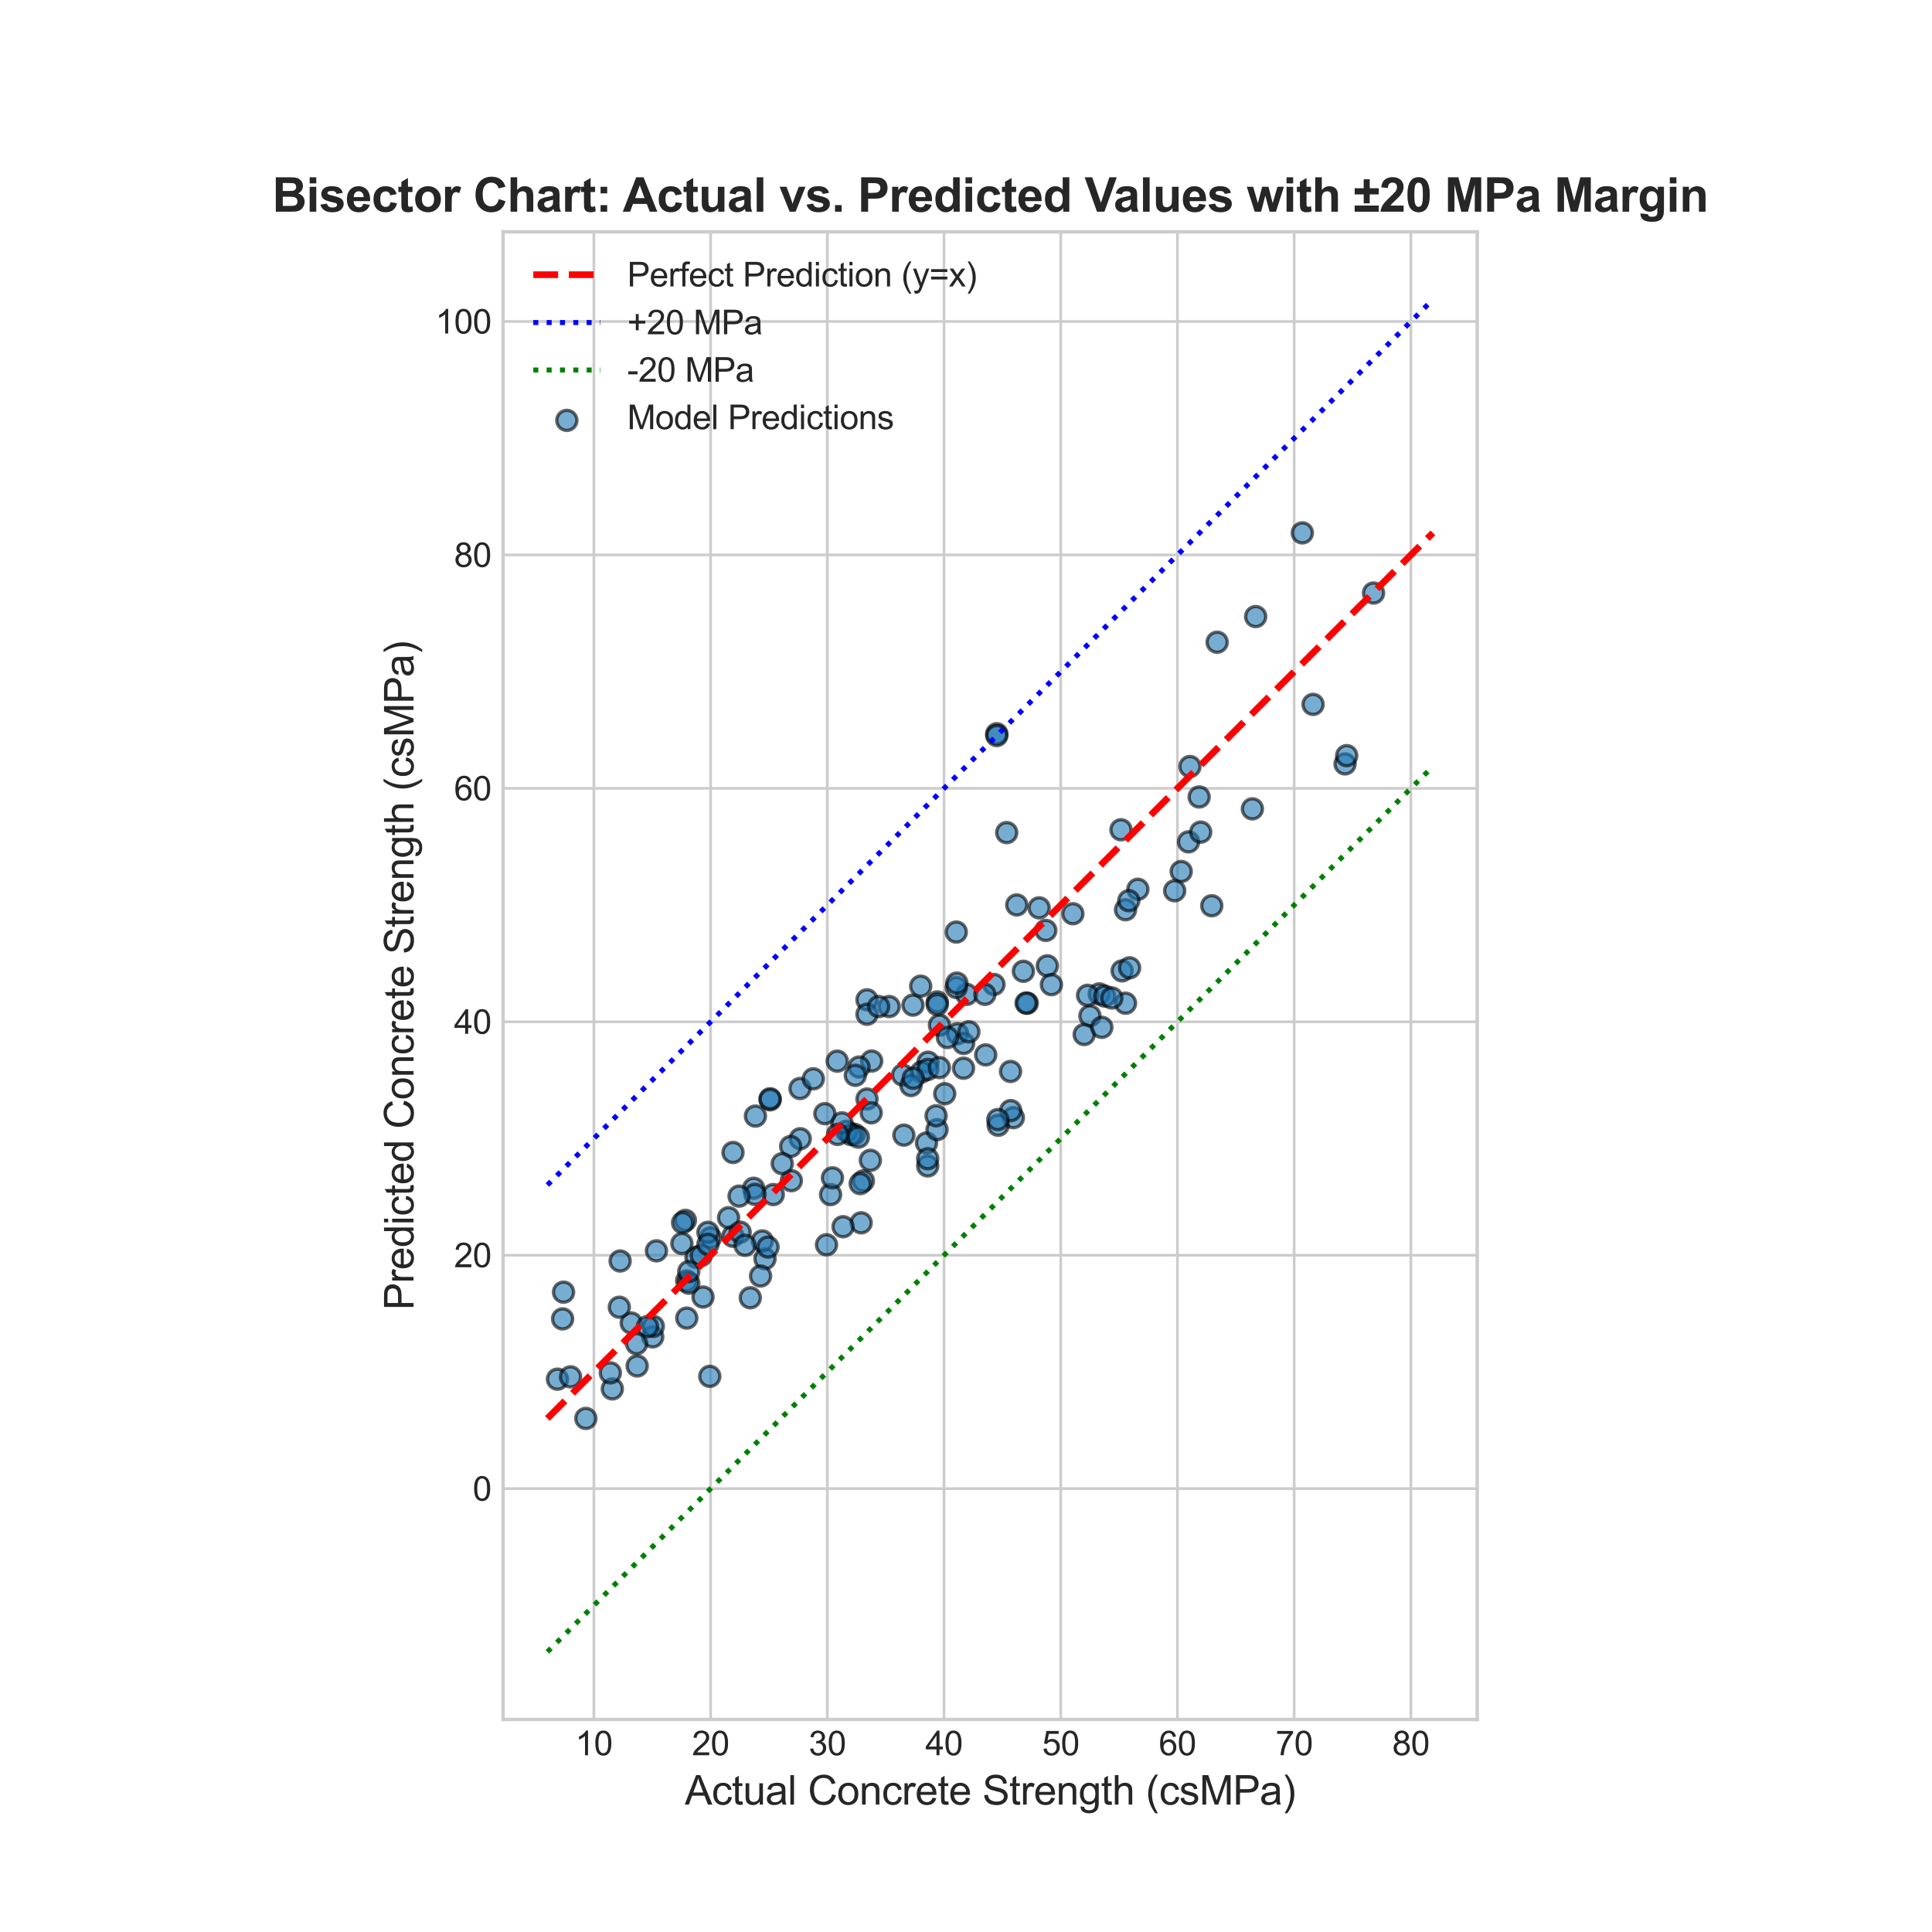 <?xml version="1.0" encoding="utf-8" standalone="no"?>
<!DOCTYPE svg PUBLIC "-//W3C//DTD SVG 1.1//EN"
  "http://www.w3.org/Graphics/SVG/1.1/DTD/svg11.dtd">
<svg xmlns:xlink="http://www.w3.org/1999/xlink" width="576pt" height="576pt" viewBox="0 0 576 576" xmlns="http://www.w3.org/2000/svg" version="1.1">
 <defs>
  <style type="text/css">*{stroke-linejoin: round; stroke-linecap: butt}</style>
 </defs>
 <g id="figure_1">
  <g id="patch_1">
   <path d="M 0 576 
L 576 576 
L 576 0 
L 0 0 
z
" style="fill: #ffffff"/>
  </g>
  <g id="axes_1">
   <g id="patch_2">
    <path d="M 149.993 512.64 
L 440.407 512.64 
L 440.407 69.12 
L 149.993 69.12 
z
" style="fill: #ffffff"/>
   </g>
   <g id="matplotlib.axis_1">
    <g id="xtick_1">
     <g id="line2d_1">
      <path d="M 177.059 512.64 
L 177.059 69.12 
" clip-path="url(#p3903772d6c)" style="fill: none; stroke: #cccccc; stroke-width: 0.8; stroke-linecap: round"/>
     </g>
     <g id="line2d_2"/>
     <g id="text_1">
      <!-- 10 -->
      <g style="fill: #262626" transform="translate(171.498 523.298) scale(0.1 -0.1)">
       <defs>
        <path id="ArialMT-31" d="M 2384 0 
L 1822 0 
L 1822 3584 
Q 1619 3391 1289 3197 
Q 959 3003 697 2906 
L 697 3450 
Q 1169 3672 1522 3987 
Q 1875 4303 2022 4600 
L 2384 4600 
L 2384 0 
z
" transform="scale(0.016)"/>
        <path id="ArialMT-30" d="M 266 2259 
Q 266 3072 433 3567 
Q 600 4063 929 4331 
Q 1259 4600 1759 4600 
Q 2128 4600 2406 4451 
Q 2684 4303 2865 4023 
Q 3047 3744 3150 3342 
Q 3253 2941 3253 2259 
Q 3253 1453 3087 958 
Q 2922 463 2592 192 
Q 2263 -78 1759 -78 
Q 1097 -78 719 397 
Q 266 969 266 2259 
z
M 844 2259 
Q 844 1131 1108 757 
Q 1372 384 1759 384 
Q 2147 384 2411 759 
Q 2675 1134 2675 2259 
Q 2675 3391 2411 3762 
Q 2147 4134 1753 4134 
Q 1366 4134 1134 3806 
Q 844 3388 844 2259 
z
" transform="scale(0.016)"/>
       </defs>
       <use xlink:href="#ArialMT-31"/>
       <use xlink:href="#ArialMT-30" x="55.615"/>
      </g>
     </g>
    </g>
    <g id="xtick_2">
     <g id="line2d_3">
      <path d="M 211.856 512.64 
L 211.856 69.12 
" clip-path="url(#p3903772d6c)" style="fill: none; stroke: #cccccc; stroke-width: 0.8; stroke-linecap: round"/>
     </g>
     <g id="line2d_4"/>
     <g id="text_2">
      <!-- 20 -->
      <g style="fill: #262626" transform="translate(206.295 523.298) scale(0.1 -0.1)">
       <defs>
        <path id="ArialMT-32" d="M 3222 541 
L 3222 0 
L 194 0 
Q 188 203 259 391 
Q 375 700 629 1000 
Q 884 1300 1366 1694 
Q 2113 2306 2375 2664 
Q 2638 3022 2638 3341 
Q 2638 3675 2398 3904 
Q 2159 4134 1775 4134 
Q 1369 4134 1125 3890 
Q 881 3647 878 3216 
L 300 3275 
Q 359 3922 746 4261 
Q 1134 4600 1788 4600 
Q 2447 4600 2831 4234 
Q 3216 3869 3216 3328 
Q 3216 3053 3103 2787 
Q 2991 2522 2730 2228 
Q 2469 1934 1863 1422 
Q 1356 997 1212 845 
Q 1069 694 975 541 
L 3222 541 
z
" transform="scale(0.016)"/>
       </defs>
       <use xlink:href="#ArialMT-32"/>
       <use xlink:href="#ArialMT-30" x="55.615"/>
      </g>
     </g>
    </g>
    <g id="xtick_3">
     <g id="line2d_5">
      <path d="M 246.653 512.64 
L 246.653 69.12 
" clip-path="url(#p3903772d6c)" style="fill: none; stroke: #cccccc; stroke-width: 0.8; stroke-linecap: round"/>
     </g>
     <g id="line2d_6"/>
     <g id="text_3">
      <!-- 30 -->
      <g style="fill: #262626" transform="translate(241.092 523.298) scale(0.1 -0.1)">
       <defs>
        <path id="ArialMT-33" d="M 269 1209 
L 831 1284 
Q 928 806 1161 595 
Q 1394 384 1728 384 
Q 2125 384 2398 659 
Q 2672 934 2672 1341 
Q 2672 1728 2419 1979 
Q 2166 2231 1775 2231 
Q 1616 2231 1378 2169 
L 1441 2663 
Q 1497 2656 1531 2656 
Q 1891 2656 2178 2843 
Q 2466 3031 2466 3422 
Q 2466 3731 2256 3934 
Q 2047 4138 1716 4138 
Q 1388 4138 1169 3931 
Q 950 3725 888 3313 
L 325 3413 
Q 428 3978 793 4289 
Q 1159 4600 1703 4600 
Q 2078 4600 2393 4439 
Q 2709 4278 2876 4000 
Q 3044 3722 3044 3409 
Q 3044 3113 2884 2869 
Q 2725 2625 2413 2481 
Q 2819 2388 3044 2092 
Q 3269 1797 3269 1353 
Q 3269 753 2831 336 
Q 2394 -81 1725 -81 
Q 1122 -81 723 278 
Q 325 638 269 1209 
z
" transform="scale(0.016)"/>
       </defs>
       <use xlink:href="#ArialMT-33"/>
       <use xlink:href="#ArialMT-30" x="55.615"/>
      </g>
     </g>
    </g>
    <g id="xtick_4">
     <g id="line2d_7">
      <path d="M 281.449 512.64 
L 281.449 69.12 
" clip-path="url(#p3903772d6c)" style="fill: none; stroke: #cccccc; stroke-width: 0.8; stroke-linecap: round"/>
     </g>
     <g id="line2d_8"/>
     <g id="text_4">
      <!-- 40 -->
      <g style="fill: #262626" transform="translate(275.889 523.298) scale(0.1 -0.1)">
       <defs>
        <path id="ArialMT-34" d="M 2069 0 
L 2069 1097 
L 81 1097 
L 81 1613 
L 2172 4581 
L 2631 4581 
L 2631 1613 
L 3250 1613 
L 3250 1097 
L 2631 1097 
L 2631 0 
L 2069 0 
z
M 2069 1613 
L 2069 3678 
L 634 1613 
L 2069 1613 
z
" transform="scale(0.016)"/>
       </defs>
       <use xlink:href="#ArialMT-34"/>
       <use xlink:href="#ArialMT-30" x="55.615"/>
      </g>
     </g>
    </g>
    <g id="xtick_5">
     <g id="line2d_9">
      <path d="M 316.246 512.64 
L 316.246 69.12 
" clip-path="url(#p3903772d6c)" style="fill: none; stroke: #cccccc; stroke-width: 0.8; stroke-linecap: round"/>
     </g>
     <g id="line2d_10"/>
     <g id="text_5">
      <!-- 50 -->
      <g style="fill: #262626" transform="translate(310.685 523.298) scale(0.1 -0.1)">
       <defs>
        <path id="ArialMT-35" d="M 266 1200 
L 856 1250 
Q 922 819 1161 601 
Q 1400 384 1738 384 
Q 2144 384 2425 690 
Q 2706 997 2706 1503 
Q 2706 1984 2436 2262 
Q 2166 2541 1728 2541 
Q 1456 2541 1237 2417 
Q 1019 2294 894 2097 
L 366 2166 
L 809 4519 
L 3088 4519 
L 3088 3981 
L 1259 3981 
L 1013 2750 
Q 1425 3038 1878 3038 
Q 2478 3038 2890 2622 
Q 3303 2206 3303 1553 
Q 3303 931 2941 478 
Q 2500 -78 1738 -78 
Q 1113 -78 717 272 
Q 322 622 266 1200 
z
" transform="scale(0.016)"/>
       </defs>
       <use xlink:href="#ArialMT-35"/>
       <use xlink:href="#ArialMT-30" x="55.615"/>
      </g>
     </g>
    </g>
    <g id="xtick_6">
     <g id="line2d_11">
      <path d="M 351.043 512.64 
L 351.043 69.12 
" clip-path="url(#p3903772d6c)" style="fill: none; stroke: #cccccc; stroke-width: 0.8; stroke-linecap: round"/>
     </g>
     <g id="line2d_12"/>
     <g id="text_6">
      <!-- 60 -->
      <g style="fill: #262626" transform="translate(345.482 523.298) scale(0.1 -0.1)">
       <defs>
        <path id="ArialMT-36" d="M 3184 3459 
L 2625 3416 
Q 2550 3747 2413 3897 
Q 2184 4138 1850 4138 
Q 1581 4138 1378 3988 
Q 1113 3794 959 3422 
Q 806 3050 800 2363 
Q 1003 2672 1297 2822 
Q 1591 2972 1913 2972 
Q 2475 2972 2870 2558 
Q 3266 2144 3266 1488 
Q 3266 1056 3080 686 
Q 2894 316 2569 119 
Q 2244 -78 1831 -78 
Q 1128 -78 684 439 
Q 241 956 241 2144 
Q 241 3472 731 4075 
Q 1159 4600 1884 4600 
Q 2425 4600 2770 4297 
Q 3116 3994 3184 3459 
z
M 888 1484 
Q 888 1194 1011 928 
Q 1134 663 1356 523 
Q 1578 384 1822 384 
Q 2178 384 2434 671 
Q 2691 959 2691 1453 
Q 2691 1928 2437 2201 
Q 2184 2475 1800 2475 
Q 1419 2475 1153 2201 
Q 888 1928 888 1484 
z
" transform="scale(0.016)"/>
       </defs>
       <use xlink:href="#ArialMT-36"/>
       <use xlink:href="#ArialMT-30" x="55.615"/>
      </g>
     </g>
    </g>
    <g id="xtick_7">
     <g id="line2d_13">
      <path d="M 385.84 512.64 
L 385.84 69.12 
" clip-path="url(#p3903772d6c)" style="fill: none; stroke: #cccccc; stroke-width: 0.8; stroke-linecap: round"/>
     </g>
     <g id="line2d_14"/>
     <g id="text_7">
      <!-- 70 -->
      <g style="fill: #262626" transform="translate(380.279 523.298) scale(0.1 -0.1)">
       <defs>
        <path id="ArialMT-37" d="M 303 3981 
L 303 4522 
L 3269 4522 
L 3269 4084 
Q 2831 3619 2401 2847 
Q 1972 2075 1738 1259 
Q 1569 684 1522 0 
L 944 0 
Q 953 541 1156 1306 
Q 1359 2072 1739 2783 
Q 2119 3494 2547 3981 
L 303 3981 
z
" transform="scale(0.016)"/>
       </defs>
       <use xlink:href="#ArialMT-37"/>
       <use xlink:href="#ArialMT-30" x="55.615"/>
      </g>
     </g>
    </g>
    <g id="xtick_8">
     <g id="line2d_15">
      <path d="M 420.637 512.64 
L 420.637 69.12 
" clip-path="url(#p3903772d6c)" style="fill: none; stroke: #cccccc; stroke-width: 0.8; stroke-linecap: round"/>
     </g>
     <g id="line2d_16"/>
     <g id="text_8">
      <!-- 80 -->
      <g style="fill: #262626" transform="translate(415.076 523.298) scale(0.1 -0.1)">
       <defs>
        <path id="ArialMT-38" d="M 1131 2484 
Q 781 2613 612 2850 
Q 444 3088 444 3419 
Q 444 3919 803 4259 
Q 1163 4600 1759 4600 
Q 2359 4600 2725 4251 
Q 3091 3903 3091 3403 
Q 3091 3084 2923 2848 
Q 2756 2613 2416 2484 
Q 2838 2347 3058 2040 
Q 3278 1734 3278 1309 
Q 3278 722 2862 322 
Q 2447 -78 1769 -78 
Q 1091 -78 675 323 
Q 259 725 259 1325 
Q 259 1772 486 2073 
Q 713 2375 1131 2484 
z
M 1019 3438 
Q 1019 3113 1228 2906 
Q 1438 2700 1772 2700 
Q 2097 2700 2305 2904 
Q 2513 3109 2513 3406 
Q 2513 3716 2298 3927 
Q 2084 4138 1766 4138 
Q 1444 4138 1231 3931 
Q 1019 3725 1019 3438 
z
M 838 1322 
Q 838 1081 952 856 
Q 1066 631 1291 507 
Q 1516 384 1775 384 
Q 2178 384 2440 643 
Q 2703 903 2703 1303 
Q 2703 1709 2433 1975 
Q 2163 2241 1756 2241 
Q 1359 2241 1098 1978 
Q 838 1716 838 1322 
z
" transform="scale(0.016)"/>
       </defs>
       <use xlink:href="#ArialMT-38"/>
       <use xlink:href="#ArialMT-30" x="55.615"/>
      </g>
     </g>
    </g>
    <g id="text_9">
     <!-- Actual Concrete Strength (csMPa) -->
     <g style="fill: #262626" transform="translate(204.168 538.021) scale(0.12 -0.12)">
      <defs>
       <path id="ArialMT-41" d="M -9 0 
L 1750 4581 
L 2403 4581 
L 4278 0 
L 3588 0 
L 3053 1388 
L 1138 1388 
L 634 0 
L -9 0 
z
M 1313 1881 
L 2866 1881 
L 2388 3150 
Q 2169 3728 2063 4100 
Q 1975 3659 1816 3225 
L 1313 1881 
z
" transform="scale(0.016)"/>
       <path id="ArialMT-63" d="M 2588 1216 
L 3141 1144 
Q 3050 572 2676 248 
Q 2303 -75 1759 -75 
Q 1078 -75 664 370 
Q 250 816 250 1647 
Q 250 2184 428 2587 
Q 606 2991 970 3192 
Q 1334 3394 1763 3394 
Q 2303 3394 2647 3120 
Q 2991 2847 3088 2344 
L 2541 2259 
Q 2463 2594 2264 2762 
Q 2066 2931 1784 2931 
Q 1359 2931 1093 2626 
Q 828 2322 828 1663 
Q 828 994 1084 691 
Q 1341 388 1753 388 
Q 2084 388 2306 591 
Q 2528 794 2588 1216 
z
" transform="scale(0.016)"/>
       <path id="ArialMT-74" d="M 1650 503 
L 1731 6 
Q 1494 -44 1306 -44 
Q 1000 -44 831 53 
Q 663 150 594 308 
Q 525 466 525 972 
L 525 2881 
L 113 2881 
L 113 3319 
L 525 3319 
L 525 4141 
L 1084 4478 
L 1084 3319 
L 1650 3319 
L 1650 2881 
L 1084 2881 
L 1084 941 
Q 1084 700 1114 631 
Q 1144 563 1211 522 
Q 1278 481 1403 481 
Q 1497 481 1650 503 
z
" transform="scale(0.016)"/>
       <path id="ArialMT-75" d="M 2597 0 
L 2597 488 
Q 2209 -75 1544 -75 
Q 1250 -75 995 37 
Q 741 150 617 320 
Q 494 491 444 738 
Q 409 903 409 1263 
L 409 3319 
L 972 3319 
L 972 1478 
Q 972 1038 1006 884 
Q 1059 663 1231 536 
Q 1403 409 1656 409 
Q 1909 409 2131 539 
Q 2353 669 2445 892 
Q 2538 1116 2538 1541 
L 2538 3319 
L 3100 3319 
L 3100 0 
L 2597 0 
z
" transform="scale(0.016)"/>
       <path id="ArialMT-61" d="M 2588 409 
Q 2275 144 1986 34 
Q 1697 -75 1366 -75 
Q 819 -75 525 192 
Q 231 459 231 875 
Q 231 1119 342 1320 
Q 453 1522 633 1644 
Q 813 1766 1038 1828 
Q 1203 1872 1538 1913 
Q 2219 1994 2541 2106 
Q 2544 2222 2544 2253 
Q 2544 2597 2384 2738 
Q 2169 2928 1744 2928 
Q 1347 2928 1158 2789 
Q 969 2650 878 2297 
L 328 2372 
Q 403 2725 575 2942 
Q 747 3159 1072 3276 
Q 1397 3394 1825 3394 
Q 2250 3394 2515 3294 
Q 2781 3194 2906 3042 
Q 3031 2891 3081 2659 
Q 3109 2516 3109 2141 
L 3109 1391 
Q 3109 606 3145 398 
Q 3181 191 3288 0 
L 2700 0 
Q 2613 175 2588 409 
z
M 2541 1666 
Q 2234 1541 1622 1453 
Q 1275 1403 1131 1340 
Q 988 1278 909 1158 
Q 831 1038 831 891 
Q 831 666 1001 516 
Q 1172 366 1500 366 
Q 1825 366 2078 508 
Q 2331 650 2450 897 
Q 2541 1088 2541 1459 
L 2541 1666 
z
" transform="scale(0.016)"/>
       <path id="ArialMT-6c" d="M 409 0 
L 409 4581 
L 972 4581 
L 972 0 
L 409 0 
z
" transform="scale(0.016)"/>
       <path id="ArialMT-20" transform="scale(0.016)"/>
       <path id="ArialMT-43" d="M 3763 1606 
L 4369 1453 
Q 4178 706 3683 314 
Q 3188 -78 2472 -78 
Q 1731 -78 1267 223 
Q 803 525 561 1097 
Q 319 1669 319 2325 
Q 319 3041 592 3573 
Q 866 4106 1370 4382 
Q 1875 4659 2481 4659 
Q 3169 4659 3637 4309 
Q 4106 3959 4291 3325 
L 3694 3184 
Q 3534 3684 3231 3912 
Q 2928 4141 2469 4141 
Q 1941 4141 1586 3887 
Q 1231 3634 1087 3207 
Q 944 2781 944 2328 
Q 944 1744 1114 1308 
Q 1284 872 1643 656 
Q 2003 441 2422 441 
Q 2931 441 3284 734 
Q 3638 1028 3763 1606 
z
" transform="scale(0.016)"/>
       <path id="ArialMT-6f" d="M 213 1659 
Q 213 2581 725 3025 
Q 1153 3394 1769 3394 
Q 2453 3394 2887 2945 
Q 3322 2497 3322 1706 
Q 3322 1066 3130 698 
Q 2938 331 2570 128 
Q 2203 -75 1769 -75 
Q 1072 -75 642 372 
Q 213 819 213 1659 
z
M 791 1659 
Q 791 1022 1069 705 
Q 1347 388 1769 388 
Q 2188 388 2466 706 
Q 2744 1025 2744 1678 
Q 2744 2294 2464 2611 
Q 2184 2928 1769 2928 
Q 1347 2928 1069 2612 
Q 791 2297 791 1659 
z
" transform="scale(0.016)"/>
       <path id="ArialMT-6e" d="M 422 0 
L 422 3319 
L 928 3319 
L 928 2847 
Q 1294 3394 1984 3394 
Q 2284 3394 2536 3286 
Q 2788 3178 2913 3003 
Q 3038 2828 3088 2588 
Q 3119 2431 3119 2041 
L 3119 0 
L 2556 0 
L 2556 2019 
Q 2556 2363 2490 2533 
Q 2425 2703 2258 2804 
Q 2091 2906 1866 2906 
Q 1506 2906 1245 2678 
Q 984 2450 984 1813 
L 984 0 
L 422 0 
z
" transform="scale(0.016)"/>
       <path id="ArialMT-72" d="M 416 0 
L 416 3319 
L 922 3319 
L 922 2816 
Q 1116 3169 1280 3281 
Q 1444 3394 1641 3394 
Q 1925 3394 2219 3213 
L 2025 2691 
Q 1819 2813 1613 2813 
Q 1428 2813 1281 2702 
Q 1134 2591 1072 2394 
Q 978 2094 978 1738 
L 978 0 
L 416 0 
z
" transform="scale(0.016)"/>
       <path id="ArialMT-65" d="M 2694 1069 
L 3275 997 
Q 3138 488 2766 206 
Q 2394 -75 1816 -75 
Q 1088 -75 661 373 
Q 234 822 234 1631 
Q 234 2469 665 2931 
Q 1097 3394 1784 3394 
Q 2450 3394 2872 2941 
Q 3294 2488 3294 1666 
Q 3294 1616 3291 1516 
L 816 1516 
Q 847 969 1125 678 
Q 1403 388 1819 388 
Q 2128 388 2347 550 
Q 2566 713 2694 1069 
z
M 847 1978 
L 2700 1978 
Q 2663 2397 2488 2606 
Q 2219 2931 1791 2931 
Q 1403 2931 1139 2672 
Q 875 2413 847 1978 
z
" transform="scale(0.016)"/>
       <path id="ArialMT-53" d="M 288 1472 
L 859 1522 
Q 900 1178 1048 958 
Q 1197 738 1509 602 
Q 1822 466 2213 466 
Q 2559 466 2825 569 
Q 3091 672 3220 851 
Q 3350 1031 3350 1244 
Q 3350 1459 3225 1620 
Q 3100 1781 2813 1891 
Q 2628 1963 1997 2114 
Q 1366 2266 1113 2400 
Q 784 2572 623 2826 
Q 463 3081 463 3397 
Q 463 3744 659 4045 
Q 856 4347 1234 4503 
Q 1613 4659 2075 4659 
Q 2584 4659 2973 4495 
Q 3363 4331 3572 4012 
Q 3781 3694 3797 3291 
L 3216 3247 
Q 3169 3681 2898 3903 
Q 2628 4125 2100 4125 
Q 1550 4125 1298 3923 
Q 1047 3722 1047 3438 
Q 1047 3191 1225 3031 
Q 1400 2872 2139 2705 
Q 2878 2538 3153 2413 
Q 3553 2228 3743 1945 
Q 3934 1663 3934 1294 
Q 3934 928 3725 604 
Q 3516 281 3123 101 
Q 2731 -78 2241 -78 
Q 1619 -78 1198 103 
Q 778 284 539 648 
Q 300 1013 288 1472 
z
" transform="scale(0.016)"/>
       <path id="ArialMT-67" d="M 319 -275 
L 866 -356 
Q 900 -609 1056 -725 
Q 1266 -881 1628 -881 
Q 2019 -881 2231 -725 
Q 2444 -569 2519 -288 
Q 2563 -116 2559 434 
Q 2191 0 1641 0 
Q 956 0 581 494 
Q 206 988 206 1678 
Q 206 2153 378 2554 
Q 550 2956 876 3175 
Q 1203 3394 1644 3394 
Q 2231 3394 2613 2919 
L 2613 3319 
L 3131 3319 
L 3131 450 
Q 3131 -325 2973 -648 
Q 2816 -972 2473 -1159 
Q 2131 -1347 1631 -1347 
Q 1038 -1347 672 -1080 
Q 306 -813 319 -275 
z
M 784 1719 
Q 784 1066 1043 766 
Q 1303 466 1694 466 
Q 2081 466 2343 764 
Q 2606 1063 2606 1700 
Q 2606 2309 2336 2618 
Q 2066 2928 1684 2928 
Q 1309 2928 1046 2623 
Q 784 2319 784 1719 
z
" transform="scale(0.016)"/>
       <path id="ArialMT-68" d="M 422 0 
L 422 4581 
L 984 4581 
L 984 2938 
Q 1378 3394 1978 3394 
Q 2347 3394 2619 3248 
Q 2891 3103 3008 2847 
Q 3125 2591 3125 2103 
L 3125 0 
L 2563 0 
L 2563 2103 
Q 2563 2525 2380 2717 
Q 2197 2909 1863 2909 
Q 1613 2909 1392 2779 
Q 1172 2650 1078 2428 
Q 984 2206 984 1816 
L 984 0 
L 422 0 
z
" transform="scale(0.016)"/>
       <path id="ArialMT-28" d="M 1497 -1347 
Q 1031 -759 709 28 
Q 388 816 388 1659 
Q 388 2403 628 3084 
Q 909 3875 1497 4659 
L 1900 4659 
Q 1522 4009 1400 3731 
Q 1209 3300 1100 2831 
Q 966 2247 966 1656 
Q 966 153 1900 -1347 
L 1497 -1347 
z
" transform="scale(0.016)"/>
       <path id="ArialMT-73" d="M 197 991 
L 753 1078 
Q 800 744 1014 566 
Q 1228 388 1613 388 
Q 2000 388 2187 545 
Q 2375 703 2375 916 
Q 2375 1106 2209 1216 
Q 2094 1291 1634 1406 
Q 1016 1563 777 1677 
Q 538 1791 414 1992 
Q 291 2194 291 2438 
Q 291 2659 392 2848 
Q 494 3038 669 3163 
Q 800 3259 1026 3326 
Q 1253 3394 1513 3394 
Q 1903 3394 2198 3281 
Q 2494 3169 2634 2976 
Q 2775 2784 2828 2463 
L 2278 2388 
Q 2241 2644 2061 2787 
Q 1881 2931 1553 2931 
Q 1166 2931 1000 2803 
Q 834 2675 834 2503 
Q 834 2394 903 2306 
Q 972 2216 1119 2156 
Q 1203 2125 1616 2013 
Q 2213 1853 2448 1751 
Q 2684 1650 2818 1456 
Q 2953 1263 2953 975 
Q 2953 694 2789 445 
Q 2625 197 2315 61 
Q 2006 -75 1616 -75 
Q 969 -75 630 194 
Q 291 463 197 991 
z
" transform="scale(0.016)"/>
       <path id="ArialMT-4d" d="M 475 0 
L 475 4581 
L 1388 4581 
L 2472 1338 
Q 2622 884 2691 659 
Q 2769 909 2934 1394 
L 4031 4581 
L 4847 4581 
L 4847 0 
L 4263 0 
L 4263 3834 
L 2931 0 
L 2384 0 
L 1059 3900 
L 1059 0 
L 475 0 
z
" transform="scale(0.016)"/>
       <path id="ArialMT-50" d="M 494 0 
L 494 4581 
L 2222 4581 
Q 2678 4581 2919 4538 
Q 3256 4481 3484 4323 
Q 3713 4166 3852 3881 
Q 3991 3597 3991 3256 
Q 3991 2672 3619 2267 
Q 3247 1863 2275 1863 
L 1100 1863 
L 1100 0 
L 494 0 
z
M 1100 2403 
L 2284 2403 
Q 2872 2403 3119 2622 
Q 3366 2841 3366 3238 
Q 3366 3525 3220 3729 
Q 3075 3934 2838 4000 
Q 2684 4041 2272 4041 
L 1100 4041 
L 1100 2403 
z
" transform="scale(0.016)"/>
       <path id="ArialMT-29" d="M 791 -1347 
L 388 -1347 
Q 1322 153 1322 1656 
Q 1322 2244 1188 2822 
Q 1081 3291 891 3722 
Q 769 4003 388 4659 
L 791 4659 
Q 1378 3875 1659 3084 
Q 1900 2403 1900 1659 
Q 1900 816 1576 28 
Q 1253 -759 791 -1347 
z
" transform="scale(0.016)"/>
      </defs>
      <use xlink:href="#ArialMT-41"/>
      <use xlink:href="#ArialMT-63" x="66.699"/>
      <use xlink:href="#ArialMT-74" x="116.699"/>
      <use xlink:href="#ArialMT-75" x="144.482"/>
      <use xlink:href="#ArialMT-61" x="200.098"/>
      <use xlink:href="#ArialMT-6c" x="255.713"/>
      <use xlink:href="#ArialMT-20" x="277.93"/>
      <use xlink:href="#ArialMT-43" x="305.713"/>
      <use xlink:href="#ArialMT-6f" x="377.93"/>
      <use xlink:href="#ArialMT-6e" x="433.545"/>
      <use xlink:href="#ArialMT-63" x="489.16"/>
      <use xlink:href="#ArialMT-72" x="539.16"/>
      <use xlink:href="#ArialMT-65" x="572.461"/>
      <use xlink:href="#ArialMT-74" x="628.076"/>
      <use xlink:href="#ArialMT-65" x="655.859"/>
      <use xlink:href="#ArialMT-20" x="711.475"/>
      <use xlink:href="#ArialMT-53" x="739.258"/>
      <use xlink:href="#ArialMT-74" x="805.957"/>
      <use xlink:href="#ArialMT-72" x="833.74"/>
      <use xlink:href="#ArialMT-65" x="867.041"/>
      <use xlink:href="#ArialMT-6e" x="922.656"/>
      <use xlink:href="#ArialMT-67" x="978.271"/>
      <use xlink:href="#ArialMT-74" x="1033.887"/>
      <use xlink:href="#ArialMT-68" x="1061.67"/>
      <use xlink:href="#ArialMT-20" x="1117.285"/>
      <use xlink:href="#ArialMT-28" x="1145.068"/>
      <use xlink:href="#ArialMT-63" x="1178.369"/>
      <use xlink:href="#ArialMT-73" x="1228.369"/>
      <use xlink:href="#ArialMT-4d" x="1278.369"/>
      <use xlink:href="#ArialMT-50" x="1361.67"/>
      <use xlink:href="#ArialMT-61" x="1428.369"/>
      <use xlink:href="#ArialMT-29" x="1483.984"/>
     </g>
    </g>
   </g>
   <g id="matplotlib.axis_2">
    <g id="ytick_1">
     <g id="line2d_17">
      <path d="M 149.993 443.818 
L 440.407 443.818 
" clip-path="url(#p3903772d6c)" style="fill: none; stroke: #cccccc; stroke-width: 0.8; stroke-linecap: round"/>
     </g>
     <g id="line2d_18"/>
     <g id="text_10">
      <!-- 0 -->
      <g style="fill: #262626" transform="translate(140.932 447.397) scale(0.1 -0.1)">
       <use xlink:href="#ArialMT-30"/>
      </g>
     </g>
    </g>
    <g id="ytick_2">
     <g id="line2d_19">
      <path d="M 149.993 374.224 
L 440.407 374.224 
" clip-path="url(#p3903772d6c)" style="fill: none; stroke: #cccccc; stroke-width: 0.8; stroke-linecap: round"/>
     </g>
     <g id="line2d_20"/>
     <g id="text_11">
      <!-- 20 -->
      <g style="fill: #262626" transform="translate(135.371 377.803) scale(0.1 -0.1)">
       <use xlink:href="#ArialMT-32"/>
       <use xlink:href="#ArialMT-30" x="55.615"/>
      </g>
     </g>
    </g>
    <g id="ytick_3">
     <g id="line2d_21">
      <path d="M 149.993 304.631 
L 440.407 304.631 
" clip-path="url(#p3903772d6c)" style="fill: none; stroke: #cccccc; stroke-width: 0.8; stroke-linecap: round"/>
     </g>
     <g id="line2d_22"/>
     <g id="text_12">
      <!-- 40 -->
      <g style="fill: #262626" transform="translate(135.371 308.209) scale(0.1 -0.1)">
       <use xlink:href="#ArialMT-34"/>
       <use xlink:href="#ArialMT-30" x="55.615"/>
      </g>
     </g>
    </g>
    <g id="ytick_4">
     <g id="line2d_23">
      <path d="M 149.993 235.037 
L 440.407 235.037 
" clip-path="url(#p3903772d6c)" style="fill: none; stroke: #cccccc; stroke-width: 0.8; stroke-linecap: round"/>
     </g>
     <g id="line2d_24"/>
     <g id="text_13">
      <!-- 60 -->
      <g style="fill: #262626" transform="translate(135.371 238.616) scale(0.1 -0.1)">
       <use xlink:href="#ArialMT-36"/>
       <use xlink:href="#ArialMT-30" x="55.615"/>
      </g>
     </g>
    </g>
    <g id="ytick_5">
     <g id="line2d_25">
      <path d="M 149.993 165.443 
L 440.407 165.443 
" clip-path="url(#p3903772d6c)" style="fill: none; stroke: #cccccc; stroke-width: 0.8; stroke-linecap: round"/>
     </g>
     <g id="line2d_26"/>
     <g id="text_14">
      <!-- 80 -->
      <g style="fill: #262626" transform="translate(135.371 169.022) scale(0.1 -0.1)">
       <use xlink:href="#ArialMT-38"/>
       <use xlink:href="#ArialMT-30" x="55.615"/>
      </g>
     </g>
    </g>
    <g id="ytick_6">
     <g id="line2d_27">
      <path d="M 149.993 95.85 
L 440.407 95.85 
" clip-path="url(#p3903772d6c)" style="fill: none; stroke: #cccccc; stroke-width: 0.8; stroke-linecap: round"/>
     </g>
     <g id="line2d_28"/>
     <g id="text_15">
      <!-- 100 -->
      <g style="fill: #262626" transform="translate(129.81 99.429) scale(0.1 -0.1)">
       <use xlink:href="#ArialMT-31"/>
       <use xlink:href="#ArialMT-30" x="55.615"/>
       <use xlink:href="#ArialMT-30" x="111.23"/>
      </g>
     </g>
    </g>
    <g id="text_16">
     <!-- Predicted Concrete Strength (csMPa) -->
     <g style="fill: #262626" transform="translate(123.285 390.583) rotate(-90) scale(0.12 -0.12)">
      <defs>
       <path id="ArialMT-64" d="M 2575 0 
L 2575 419 
Q 2259 -75 1647 -75 
Q 1250 -75 917 144 
Q 584 363 401 755 
Q 219 1147 219 1656 
Q 219 2153 384 2558 
Q 550 2963 881 3178 
Q 1213 3394 1622 3394 
Q 1922 3394 2156 3267 
Q 2391 3141 2538 2938 
L 2538 4581 
L 3097 4581 
L 3097 0 
L 2575 0 
z
M 797 1656 
Q 797 1019 1065 703 
Q 1334 388 1700 388 
Q 2069 388 2326 689 
Q 2584 991 2584 1609 
Q 2584 2291 2321 2609 
Q 2059 2928 1675 2928 
Q 1300 2928 1048 2622 
Q 797 2316 797 1656 
z
" transform="scale(0.016)"/>
       <path id="ArialMT-69" d="M 425 3934 
L 425 4581 
L 988 4581 
L 988 3934 
L 425 3934 
z
M 425 0 
L 425 3319 
L 988 3319 
L 988 0 
L 425 0 
z
" transform="scale(0.016)"/>
      </defs>
      <use xlink:href="#ArialMT-50"/>
      <use xlink:href="#ArialMT-72" x="66.699"/>
      <use xlink:href="#ArialMT-65" x="100"/>
      <use xlink:href="#ArialMT-64" x="155.615"/>
      <use xlink:href="#ArialMT-69" x="211.23"/>
      <use xlink:href="#ArialMT-63" x="233.447"/>
      <use xlink:href="#ArialMT-74" x="283.447"/>
      <use xlink:href="#ArialMT-65" x="311.23"/>
      <use xlink:href="#ArialMT-64" x="366.846"/>
      <use xlink:href="#ArialMT-20" x="422.461"/>
      <use xlink:href="#ArialMT-43" x="450.244"/>
      <use xlink:href="#ArialMT-6f" x="522.461"/>
      <use xlink:href="#ArialMT-6e" x="578.076"/>
      <use xlink:href="#ArialMT-63" x="633.691"/>
      <use xlink:href="#ArialMT-72" x="683.691"/>
      <use xlink:href="#ArialMT-65" x="716.992"/>
      <use xlink:href="#ArialMT-74" x="772.607"/>
      <use xlink:href="#ArialMT-65" x="800.391"/>
      <use xlink:href="#ArialMT-20" x="856.006"/>
      <use xlink:href="#ArialMT-53" x="883.789"/>
      <use xlink:href="#ArialMT-74" x="950.488"/>
      <use xlink:href="#ArialMT-72" x="978.271"/>
      <use xlink:href="#ArialMT-65" x="1011.572"/>
      <use xlink:href="#ArialMT-6e" x="1067.188"/>
      <use xlink:href="#ArialMT-67" x="1122.803"/>
      <use xlink:href="#ArialMT-74" x="1178.418"/>
      <use xlink:href="#ArialMT-68" x="1206.201"/>
      <use xlink:href="#ArialMT-20" x="1261.816"/>
      <use xlink:href="#ArialMT-28" x="1289.6"/>
      <use xlink:href="#ArialMT-63" x="1322.9"/>
      <use xlink:href="#ArialMT-73" x="1372.9"/>
      <use xlink:href="#ArialMT-4d" x="1422.9"/>
      <use xlink:href="#ArialMT-50" x="1506.201"/>
      <use xlink:href="#ArialMT-61" x="1572.9"/>
      <use xlink:href="#ArialMT-29" x="1628.516"/>
     </g>
    </g>
   </g>
   <g id="PathCollection_1">
    <defs>
     <path id="m9146e47f97" d="M 0 3 
C 0.796 3 1.559 2.684 2.121 2.121 
C 2.684 1.559 3 0.796 3 0 
C 3 -0.796 2.684 -1.559 2.121 -2.121 
C 1.559 -2.684 0.796 -3 0 -3 
C -0.796 -3 -1.559 -2.684 -2.121 -2.121 
C -2.684 -1.559 -3 -0.796 -3 0 
C -3 0.796 -2.684 1.559 -2.121 2.121 
C -1.559 2.684 -0.796 3 0 3 
z
" style="stroke: #000000; stroke-opacity: 0.6"/>
    </defs>
    <g clip-path="url(#p3903772d6c)">
     <use xlink:href="#m9146e47f97" x="258.484" y="298.082" style="fill: #1f77b4; fill-opacity: 0.6; stroke: #000000; stroke-opacity: 0.6"/>
     <use xlink:href="#m9146e47f97" x="312.245" y="287.941" style="fill: #1f77b4; fill-opacity: 0.6; stroke: #000000; stroke-opacity: 0.6"/>
     <use xlink:href="#m9146e47f97" x="189.969" y="407.237" style="fill: #1f77b4; fill-opacity: 0.6; stroke: #000000; stroke-opacity: 0.6"/>
     <use xlink:href="#m9146e47f97" x="279.431" y="298.714" style="fill: #1f77b4; fill-opacity: 0.6; stroke: #000000; stroke-opacity: 0.6"/>
     <use xlink:href="#m9146e47f97" x="249.61" y="316.364" style="fill: #1f77b4; fill-opacity: 0.6; stroke: #000000; stroke-opacity: 0.6"/>
     <use xlink:href="#m9146e47f97" x="305.111" y="289.573" style="fill: #1f77b4; fill-opacity: 0.6; stroke: #000000; stroke-opacity: 0.6"/>
     <use xlink:href="#m9146e47f97" x="194.597" y="398.57" style="fill: #1f77b4; fill-opacity: 0.6; stroke: #000000; stroke-opacity: 0.6"/>
     <use xlink:href="#m9146e47f97" x="324.945" y="302.88" style="fill: #1f77b4; fill-opacity: 0.6; stroke: #000000; stroke-opacity: 0.6"/>
     <use xlink:href="#m9146e47f97" x="374.357" y="183.817" style="fill: #1f77b4; fill-opacity: 0.6; stroke: #000000; stroke-opacity: 0.6"/>
     <use xlink:href="#m9146e47f97" x="335.559" y="299.089" style="fill: #1f77b4; fill-opacity: 0.6; stroke: #000000; stroke-opacity: 0.6"/>
     <use xlink:href="#m9146e47f97" x="182.557" y="414.078" style="fill: #1f77b4; fill-opacity: 0.6; stroke: #000000; stroke-opacity: 0.6"/>
     <use xlink:href="#m9146e47f97" x="327.729" y="296.317" style="fill: #1f77b4; fill-opacity: 0.6; stroke: #000000; stroke-opacity: 0.6"/>
     <use xlink:href="#m9146e47f97" x="276.23" y="340.76" style="fill: #1f77b4; fill-opacity: 0.6; stroke: #000000; stroke-opacity: 0.6"/>
     <use xlink:href="#m9146e47f97" x="254.76" y="338.185" style="fill: #1f77b4; fill-opacity: 0.6; stroke: #000000; stroke-opacity: 0.6"/>
     <use xlink:href="#m9146e47f97" x="228.071" y="375.287" style="fill: #1f77b4; fill-opacity: 0.6; stroke: #000000; stroke-opacity: 0.6"/>
     <use xlink:href="#m9146e47f97" x="301.284" y="319.439" style="fill: #1f77b4; fill-opacity: 0.6; stroke: #000000; stroke-opacity: 0.6"/>
     <use xlink:href="#m9146e47f97" x="296.343" y="293.509" style="fill: #1f77b4; fill-opacity: 0.6; stroke: #000000; stroke-opacity: 0.6"/>
     <use xlink:href="#m9146e47f97" x="285.486" y="308.188" style="fill: #1f77b4; fill-opacity: 0.6; stroke: #000000; stroke-opacity: 0.6"/>
     <use xlink:href="#m9146e47f97" x="258.484" y="302.386" style="fill: #1f77b4; fill-opacity: 0.6; stroke: #000000; stroke-opacity: 0.6"/>
     <use xlink:href="#m9146e47f97" x="323.24" y="308.426" style="fill: #1f77b4; fill-opacity: 0.6; stroke: #000000; stroke-opacity: 0.6"/>
     <use xlink:href="#m9146e47f97" x="229.602" y="327.9" style="fill: #1f77b4; fill-opacity: 0.6; stroke: #000000; stroke-opacity: 0.6"/>
     <use xlink:href="#m9146e47f97" x="388.276" y="158.874" style="fill: #1f77b4; fill-opacity: 0.6; stroke: #000000; stroke-opacity: 0.6"/>
     <use xlink:href="#m9146e47f97" x="280.092" y="305.647" style="fill: #1f77b4; fill-opacity: 0.6; stroke: #000000; stroke-opacity: 0.6"/>
     <use xlink:href="#m9146e47f97" x="238.58" y="339.5" style="fill: #1f77b4; fill-opacity: 0.6; stroke: #000000; stroke-opacity: 0.6"/>
     <use xlink:href="#m9146e47f97" x="334.549" y="289.45" style="fill: #1f77b4; fill-opacity: 0.6; stroke: #000000; stroke-opacity: 0.6"/>
     <use xlink:href="#m9146e47f97" x="276.682" y="316.678" style="fill: #1f77b4; fill-opacity: 0.6; stroke: #000000; stroke-opacity: 0.6"/>
     <use xlink:href="#m9146e47f97" x="272.194" y="299.657" style="fill: #1f77b4; fill-opacity: 0.6; stroke: #000000; stroke-opacity: 0.6"/>
     <use xlink:href="#m9146e47f97" x="373.383" y="241.145" style="fill: #1f77b4; fill-opacity: 0.6; stroke: #000000; stroke-opacity: 0.6"/>
     <use xlink:href="#m9146e47f97" x="279.362" y="336.786" style="fill: #1f77b4; fill-opacity: 0.6; stroke: #000000; stroke-opacity: 0.6"/>
     <use xlink:href="#m9146e47f97" x="302.119" y="333.214" style="fill: #1f77b4; fill-opacity: 0.6; stroke: #000000; stroke-opacity: 0.6"/>
     <use xlink:href="#m9146e47f97" x="297.595" y="335.475" style="fill: #1f77b4; fill-opacity: 0.6; stroke: #000000; stroke-opacity: 0.6"/>
     <use xlink:href="#m9146e47f97" x="265.095" y="300.088" style="fill: #1f77b4; fill-opacity: 0.6; stroke: #000000; stroke-opacity: 0.6"/>
     <use xlink:href="#m9146e47f97" x="287.295" y="311.091" style="fill: #1f77b4; fill-opacity: 0.6; stroke: #000000; stroke-opacity: 0.6"/>
     <use xlink:href="#m9146e47f97" x="204.34" y="363.836" style="fill: #1f77b4; fill-opacity: 0.6; stroke: #000000; stroke-opacity: 0.6"/>
     <use xlink:href="#m9146e47f97" x="339.247" y="265.125" style="fill: #1f77b4; fill-opacity: 0.6; stroke: #000000; stroke-opacity: 0.6"/>
     <use xlink:href="#m9146e47f97" x="288.2" y="296.464" style="fill: #1f77b4; fill-opacity: 0.6; stroke: #000000; stroke-opacity: 0.6"/>
     <use xlink:href="#m9146e47f97" x="362.874" y="191.472" style="fill: #1f77b4; fill-opacity: 0.6; stroke: #000000; stroke-opacity: 0.6"/>
     <use xlink:href="#m9146e47f97" x="209.594" y="386.685" style="fill: #1f77b4; fill-opacity: 0.6; stroke: #000000; stroke-opacity: 0.6"/>
     <use xlink:href="#m9146e47f97" x="194.771" y="395.426" style="fill: #1f77b4; fill-opacity: 0.6; stroke: #000000; stroke-opacity: 0.6"/>
     <use xlink:href="#m9146e47f97" x="328.495" y="306.29" style="fill: #1f77b4; fill-opacity: 0.6; stroke: #000000; stroke-opacity: 0.6"/>
     <use xlink:href="#m9146e47f97" x="274.734" y="319.609" style="fill: #1f77b4; fill-opacity: 0.6; stroke: #000000; stroke-opacity: 0.6"/>
     <use xlink:href="#m9146e47f97" x="276.578" y="347.609" style="fill: #1f77b4; fill-opacity: 0.6; stroke: #000000; stroke-opacity: 0.6"/>
     <use xlink:href="#m9146e47f97" x="269.097" y="320.487" style="fill: #1f77b4; fill-opacity: 0.6; stroke: #000000; stroke-opacity: 0.6"/>
     <use xlink:href="#m9146e47f97" x="334.201" y="247.382" style="fill: #1f77b4; fill-opacity: 0.6; stroke: #000000; stroke-opacity: 0.6"/>
     <use xlink:href="#m9146e47f97" x="204.723" y="381.882" style="fill: #1f77b4; fill-opacity: 0.6; stroke: #000000; stroke-opacity: 0.6"/>
     <use xlink:href="#m9146e47f97" x="352.157" y="259.821" style="fill: #1f77b4; fill-opacity: 0.6; stroke: #000000; stroke-opacity: 0.6"/>
     <use xlink:href="#m9146e47f97" x="306.26" y="299.087" style="fill: #1f77b4; fill-opacity: 0.6; stroke: #000000; stroke-opacity: 0.6"/>
     <use xlink:href="#m9146e47f97" x="300.135" y="248.234" style="fill: #1f77b4; fill-opacity: 0.6; stroke: #000000; stroke-opacity: 0.6"/>
     <use xlink:href="#m9146e47f97" x="305.912" y="299.047" style="fill: #1f77b4; fill-opacity: 0.6; stroke: #000000; stroke-opacity: 0.6"/>
     <use xlink:href="#m9146e47f97" x="354.349" y="250.993" style="fill: #1f77b4; fill-opacity: 0.6; stroke: #000000; stroke-opacity: 0.6"/>
     <use xlink:href="#m9146e47f97" x="276.613" y="318.834" style="fill: #1f77b4; fill-opacity: 0.6; stroke: #000000; stroke-opacity: 0.6"/>
     <use xlink:href="#m9146e47f97" x="167.734" y="393.204" style="fill: #1f77b4; fill-opacity: 0.6; stroke: #000000; stroke-opacity: 0.6"/>
     <use xlink:href="#m9146e47f97" x="293.872" y="314.499" style="fill: #1f77b4; fill-opacity: 0.6; stroke: #000000; stroke-opacity: 0.6"/>
     <use xlink:href="#m9146e47f97" x="285.103" y="277.883" style="fill: #1f77b4; fill-opacity: 0.6; stroke: #000000; stroke-opacity: 0.6"/>
     <use xlink:href="#m9146e47f97" x="235.935" y="352.009" style="fill: #1f77b4; fill-opacity: 0.6; stroke: #000000; stroke-opacity: 0.6"/>
     <use xlink:href="#m9146e47f97" x="211.612" y="410.336" style="fill: #1f77b4; fill-opacity: 0.6; stroke: #000000; stroke-opacity: 0.6"/>
     <use xlink:href="#m9146e47f97" x="181.965" y="409.296" style="fill: #1f77b4; fill-opacity: 0.6; stroke: #000000; stroke-opacity: 0.6"/>
     <use xlink:href="#m9146e47f97" x="211.821" y="369.036" style="fill: #1f77b4; fill-opacity: 0.6; stroke: #000000; stroke-opacity: 0.6"/>
     <use xlink:href="#m9146e47f97" x="256.744" y="364.567" style="fill: #1f77b4; fill-opacity: 0.6; stroke: #000000; stroke-opacity: 0.6"/>
     <use xlink:href="#m9146e47f97" x="168.012" y="385.24" style="fill: #1f77b4; fill-opacity: 0.6; stroke: #000000; stroke-opacity: 0.6"/>
     <use xlink:href="#m9146e47f97" x="285.103" y="294.404" style="fill: #1f77b4; fill-opacity: 0.6; stroke: #000000; stroke-opacity: 0.6"/>
     <use xlink:href="#m9146e47f97" x="336.776" y="288.545" style="fill: #1f77b4; fill-opacity: 0.6; stroke: #000000; stroke-opacity: 0.6"/>
     <use xlink:href="#m9146e47f97" x="350.208" y="265.57" style="fill: #1f77b4; fill-opacity: 0.6; stroke: #000000; stroke-opacity: 0.6"/>
     <use xlink:href="#m9146e47f97" x="297.178" y="218.759" style="fill: #1f77b4; fill-opacity: 0.6; stroke: #000000; stroke-opacity: 0.6"/>
     <use xlink:href="#m9146e47f97" x="204.757" y="392.97" style="fill: #1f77b4; fill-opacity: 0.6; stroke: #000000; stroke-opacity: 0.6"/>
     <use xlink:href="#m9146e47f97" x="279.083" y="332.655" style="fill: #1f77b4; fill-opacity: 0.6; stroke: #000000; stroke-opacity: 0.6"/>
     <use xlink:href="#m9146e47f97" x="207.506" y="374.861" style="fill: #1f77b4; fill-opacity: 0.6; stroke: #000000; stroke-opacity: 0.6"/>
     <use xlink:href="#m9146e47f97" x="357.515" y="237.608" style="fill: #1f77b4; fill-opacity: 0.6; stroke: #000000; stroke-opacity: 0.6"/>
     <use xlink:href="#m9146e47f97" x="188.194" y="394.439" style="fill: #1f77b4; fill-opacity: 0.6; stroke: #000000; stroke-opacity: 0.6"/>
     <use xlink:href="#m9146e47f97" x="211.056" y="367.4" style="fill: #1f77b4; fill-opacity: 0.6; stroke: #000000; stroke-opacity: 0.6"/>
     <use xlink:href="#m9146e47f97" x="357.968" y="248.085" style="fill: #1f77b4; fill-opacity: 0.6; stroke: #000000; stroke-opacity: 0.6"/>
     <use xlink:href="#m9146e47f97" x="224.696" y="354.268" style="fill: #1f77b4; fill-opacity: 0.6; stroke: #000000; stroke-opacity: 0.6"/>
     <use xlink:href="#m9146e47f97" x="297.178" y="219.301" style="fill: #1f77b4; fill-opacity: 0.6; stroke: #000000; stroke-opacity: 0.6"/>
     <use xlink:href="#m9146e47f97" x="324.25" y="296.735" style="fill: #1f77b4; fill-opacity: 0.6; stroke: #000000; stroke-opacity: 0.6"/>
     <use xlink:href="#m9146e47f97" x="311.792" y="277.388" style="fill: #1f77b4; fill-opacity: 0.6; stroke: #000000; stroke-opacity: 0.6"/>
     <use xlink:href="#m9146e47f97" x="203.505" y="364.528" style="fill: #1f77b4; fill-opacity: 0.6; stroke: #000000; stroke-opacity: 0.6"/>
     <use xlink:href="#m9146e47f97" x="230.542" y="356.148" style="fill: #1f77b4; fill-opacity: 0.6; stroke: #000000; stroke-opacity: 0.6"/>
     <use xlink:href="#m9146e47f97" x="166.202" y="411.184" style="fill: #1f77b4; fill-opacity: 0.6; stroke: #000000; stroke-opacity: 0.6"/>
     <use xlink:href="#m9146e47f97" x="259.493" y="345.939" style="fill: #1f77b4; fill-opacity: 0.6; stroke: #000000; stroke-opacity: 0.6"/>
     <use xlink:href="#m9146e47f97" x="225.079" y="356.087" style="fill: #1f77b4; fill-opacity: 0.6; stroke: #000000; stroke-opacity: 0.6"/>
     <use xlink:href="#m9146e47f97" x="195.71" y="372.918" style="fill: #1f77b4; fill-opacity: 0.6; stroke: #000000; stroke-opacity: 0.6"/>
     <use xlink:href="#m9146e47f97" x="274.49" y="294.012" style="fill: #1f77b4; fill-opacity: 0.6; stroke: #000000; stroke-opacity: 0.6"/>
     <use xlink:href="#m9146e47f97" x="303.128" y="269.795" style="fill: #1f77b4; fill-opacity: 0.6; stroke: #000000; stroke-opacity: 0.6"/>
     <use xlink:href="#m9146e47f97" x="246.409" y="371.123" style="fill: #1f77b4; fill-opacity: 0.6; stroke: #000000; stroke-opacity: 0.6"/>
     <use xlink:href="#m9146e47f97" x="252.394" y="337.256" style="fill: #1f77b4; fill-opacity: 0.6; stroke: #000000; stroke-opacity: 0.6"/>
     <use xlink:href="#m9146e47f97" x="203.296" y="370.735" style="fill: #1f77b4; fill-opacity: 0.6; stroke: #000000; stroke-opacity: 0.6"/>
     <use xlink:href="#m9146e47f97" x="258.484" y="327.661" style="fill: #1f77b4; fill-opacity: 0.6; stroke: #000000; stroke-opacity: 0.6"/>
     <use xlink:href="#m9146e47f97" x="205.349" y="382.567" style="fill: #1f77b4; fill-opacity: 0.6; stroke: #000000; stroke-opacity: 0.6"/>
     <use xlink:href="#m9146e47f97" x="226.749" y="380.428" style="fill: #1f77b4; fill-opacity: 0.6; stroke: #000000; stroke-opacity: 0.6"/>
     <use xlink:href="#m9146e47f97" x="259.875" y="316.329" style="fill: #1f77b4; fill-opacity: 0.6; stroke: #000000; stroke-opacity: 0.6"/>
     <use xlink:href="#m9146e47f97" x="257.405" y="352.071" style="fill: #1f77b4; fill-opacity: 0.6; stroke: #000000; stroke-opacity: 0.6"/>
     <use xlink:href="#m9146e47f97" x="235.726" y="341.798" style="fill: #1f77b4; fill-opacity: 0.6; stroke: #000000; stroke-opacity: 0.6"/>
     <use xlink:href="#m9146e47f97" x="193.031" y="395.499" style="fill: #1f77b4; fill-opacity: 0.6; stroke: #000000; stroke-opacity: 0.6"/>
     <use xlink:href="#m9146e47f97" x="209.072" y="374.306" style="fill: #1f77b4; fill-opacity: 0.6; stroke: #000000; stroke-opacity: 0.6"/>
     <use xlink:href="#m9146e47f97" x="205.349" y="379.101" style="fill: #1f77b4; fill-opacity: 0.6; stroke: #000000; stroke-opacity: 0.6"/>
     <use xlink:href="#m9146e47f97" x="174.658" y="422.886" style="fill: #1f77b4; fill-opacity: 0.6; stroke: #000000; stroke-opacity: 0.6"/>
     <use xlink:href="#m9146e47f97" x="218.537" y="343.595" style="fill: #1f77b4; fill-opacity: 0.6; stroke: #000000; stroke-opacity: 0.6"/>
     <use xlink:href="#m9146e47f97" x="229.602" y="327.578" style="fill: #1f77b4; fill-opacity: 0.6; stroke: #000000; stroke-opacity: 0.6"/>
     <use xlink:href="#m9146e47f97" x="253.751" y="338.277" style="fill: #1f77b4; fill-opacity: 0.6; stroke: #000000; stroke-opacity: 0.6"/>
     <use xlink:href="#m9146e47f97" x="329.365" y="296.963" style="fill: #1f77b4; fill-opacity: 0.6; stroke: #000000; stroke-opacity: 0.6"/>
     <use xlink:href="#m9146e47f97" x="301.318" y="331.109" style="fill: #1f77b4; fill-opacity: 0.6; stroke: #000000; stroke-opacity: 0.6"/>
     <use xlink:href="#m9146e47f97" x="238.51" y="324.515" style="fill: #1f77b4; fill-opacity: 0.6; stroke: #000000; stroke-opacity: 0.6"/>
     <use xlink:href="#m9146e47f97" x="256.465" y="352.875" style="fill: #1f77b4; fill-opacity: 0.6; stroke: #000000; stroke-opacity: 0.6"/>
     <use xlink:href="#m9146e47f97" x="279.431" y="299.497" style="fill: #1f77b4; fill-opacity: 0.6; stroke: #000000; stroke-opacity: 0.6"/>
     <use xlink:href="#m9146e47f97" x="281.658" y="326.079" style="fill: #1f77b4; fill-opacity: 0.6; stroke: #000000; stroke-opacity: 0.6"/>
     <use xlink:href="#m9146e47f97" x="261.963" y="300.09" style="fill: #1f77b4; fill-opacity: 0.6; stroke: #000000; stroke-opacity: 0.6"/>
     <use xlink:href="#m9146e47f97" x="309.809" y="270.665" style="fill: #1f77b4; fill-opacity: 0.6; stroke: #000000; stroke-opacity: 0.6"/>
     <use xlink:href="#m9146e47f97" x="285.277" y="293.093" style="fill: #1f77b4; fill-opacity: 0.6; stroke: #000000; stroke-opacity: 0.6"/>
     <use xlink:href="#m9146e47f97" x="184.645" y="389.736" style="fill: #1f77b4; fill-opacity: 0.6; stroke: #000000; stroke-opacity: 0.6"/>
     <use xlink:href="#m9146e47f97" x="319.865" y="272.418" style="fill: #1f77b4; fill-opacity: 0.6; stroke: #000000; stroke-opacity: 0.6"/>
     <use xlink:href="#m9146e47f97" x="227.271" y="369.972" style="fill: #1f77b4; fill-opacity: 0.6; stroke: #000000; stroke-opacity: 0.6"/>
     <use xlink:href="#m9146e47f97" x="280.058" y="318.283" style="fill: #1f77b4; fill-opacity: 0.6; stroke: #000000; stroke-opacity: 0.6"/>
     <use xlink:href="#m9146e47f97" x="256.117" y="318.124" style="fill: #1f77b4; fill-opacity: 0.6; stroke: #000000; stroke-opacity: 0.6"/>
     <use xlink:href="#m9146e47f97" x="391.477" y="210.007" style="fill: #1f77b4; fill-opacity: 0.6; stroke: #000000; stroke-opacity: 0.6"/>
     <use xlink:href="#m9146e47f97" x="276.578" y="345.453" style="fill: #1f77b4; fill-opacity: 0.6; stroke: #000000; stroke-opacity: 0.6"/>
     <use xlink:href="#m9146e47f97" x="218.502" y="368.57" style="fill: #1f77b4; fill-opacity: 0.6; stroke: #000000; stroke-opacity: 0.6"/>
     <use xlink:href="#m9146e47f97" x="271.602" y="323.64" style="fill: #1f77b4; fill-opacity: 0.6; stroke: #000000; stroke-opacity: 0.6"/>
     <use xlink:href="#m9146e47f97" x="217.215" y="363.044" style="fill: #1f77b4; fill-opacity: 0.6; stroke: #000000; stroke-opacity: 0.6"/>
     <use xlink:href="#m9146e47f97" x="251.35" y="365.728" style="fill: #1f77b4; fill-opacity: 0.6; stroke: #000000; stroke-opacity: 0.6"/>
     <use xlink:href="#m9146e47f97" x="272.263" y="321.478" style="fill: #1f77b4; fill-opacity: 0.6; stroke: #000000; stroke-opacity: 0.6"/>
     <use xlink:href="#m9146e47f97" x="184.888" y="375.948" style="fill: #1f77b4; fill-opacity: 0.6; stroke: #000000; stroke-opacity: 0.6"/>
     <use xlink:href="#m9146e47f97" x="297.491" y="333.784" style="fill: #1f77b4; fill-opacity: 0.6; stroke: #000000; stroke-opacity: 0.6"/>
     <use xlink:href="#m9146e47f97" x="223.687" y="386.914" style="fill: #1f77b4; fill-opacity: 0.6; stroke: #000000; stroke-opacity: 0.6"/>
     <use xlink:href="#m9146e47f97" x="287.261" y="318.475" style="fill: #1f77b4; fill-opacity: 0.6; stroke: #000000; stroke-opacity: 0.6"/>
     <use xlink:href="#m9146e47f97" x="293.628" y="296.452" style="fill: #1f77b4; fill-opacity: 0.6; stroke: #000000; stroke-opacity: 0.6"/>
     <use xlink:href="#m9146e47f97" x="335.559" y="271.226" style="fill: #1f77b4; fill-opacity: 0.6; stroke: #000000; stroke-opacity: 0.6"/>
     <use xlink:href="#m9146e47f97" x="401.011" y="227.748" style="fill: #1f77b4; fill-opacity: 0.6; stroke: #000000; stroke-opacity: 0.6"/>
     <use xlink:href="#m9146e47f97" x="228.976" y="371.791" style="fill: #1f77b4; fill-opacity: 0.6; stroke: #000000; stroke-opacity: 0.6"/>
     <use xlink:href="#m9146e47f97" x="255.909" y="339.024" style="fill: #1f77b4; fill-opacity: 0.6; stroke: #000000; stroke-opacity: 0.6"/>
     <use xlink:href="#m9146e47f97" x="170.1" y="410.486" style="fill: #1f77b4; fill-opacity: 0.6; stroke: #000000; stroke-opacity: 0.6"/>
     <use xlink:href="#m9146e47f97" x="282.459" y="309.317" style="fill: #1f77b4; fill-opacity: 0.6; stroke: #000000; stroke-opacity: 0.6"/>
     <use xlink:href="#m9146e47f97" x="220.659" y="367.357" style="fill: #1f77b4; fill-opacity: 0.6; stroke: #000000; stroke-opacity: 0.6"/>
     <use xlink:href="#m9146e47f97" x="269.479" y="338.421" style="fill: #1f77b4; fill-opacity: 0.6; stroke: #000000; stroke-opacity: 0.6"/>
     <use xlink:href="#m9146e47f97" x="255.004" y="320.591" style="fill: #1f77b4; fill-opacity: 0.6; stroke: #000000; stroke-opacity: 0.6"/>
     <use xlink:href="#m9146e47f97" x="189.795" y="400.618" style="fill: #1f77b4; fill-opacity: 0.6; stroke: #000000; stroke-opacity: 0.6"/>
     <use xlink:href="#m9146e47f97" x="409.502" y="176.802" style="fill: #1f77b4; fill-opacity: 0.6; stroke: #000000; stroke-opacity: 0.6"/>
     <use xlink:href="#m9146e47f97" x="336.533" y="268.526" style="fill: #1f77b4; fill-opacity: 0.6; stroke: #000000; stroke-opacity: 0.6"/>
     <use xlink:href="#m9146e47f97" x="251.002" y="334.775" style="fill: #1f77b4; fill-opacity: 0.6; stroke: #000000; stroke-opacity: 0.6"/>
     <use xlink:href="#m9146e47f97" x="247.627" y="356.15" style="fill: #1f77b4; fill-opacity: 0.6; stroke: #000000; stroke-opacity: 0.6"/>
     <use xlink:href="#m9146e47f97" x="248.184" y="351.155" style="fill: #1f77b4; fill-opacity: 0.6; stroke: #000000; stroke-opacity: 0.6"/>
     <use xlink:href="#m9146e47f97" x="259.736" y="331.771" style="fill: #1f77b4; fill-opacity: 0.6; stroke: #000000; stroke-opacity: 0.6"/>
     <use xlink:href="#m9146e47f97" x="222.121" y="371.265" style="fill: #1f77b4; fill-opacity: 0.6; stroke: #000000; stroke-opacity: 0.6"/>
     <use xlink:href="#m9146e47f97" x="225.218" y="332.743" style="fill: #1f77b4; fill-opacity: 0.6; stroke: #000000; stroke-opacity: 0.6"/>
     <use xlink:href="#m9146e47f97" x="249.715" y="338.209" style="fill: #1f77b4; fill-opacity: 0.6; stroke: #000000; stroke-opacity: 0.6"/>
     <use xlink:href="#m9146e47f97" x="331.487" y="297.528" style="fill: #1f77b4; fill-opacity: 0.6; stroke: #000000; stroke-opacity: 0.6"/>
     <use xlink:href="#m9146e47f97" x="288.861" y="307.62" style="fill: #1f77b4; fill-opacity: 0.6; stroke: #000000; stroke-opacity: 0.6"/>
     <use xlink:href="#m9146e47f97" x="401.498" y="225.284" style="fill: #1f77b4; fill-opacity: 0.6; stroke: #000000; stroke-opacity: 0.6"/>
     <use xlink:href="#m9146e47f97" x="354.766" y="228.528" style="fill: #1f77b4; fill-opacity: 0.6; stroke: #000000; stroke-opacity: 0.6"/>
     <use xlink:href="#m9146e47f97" x="245.922" y="332.027" style="fill: #1f77b4; fill-opacity: 0.6; stroke: #000000; stroke-opacity: 0.6"/>
     <use xlink:href="#m9146e47f97" x="220.346" y="356.604" style="fill: #1f77b4; fill-opacity: 0.6; stroke: #000000; stroke-opacity: 0.6"/>
     <use xlink:href="#m9146e47f97" x="211.056" y="370.985" style="fill: #1f77b4; fill-opacity: 0.6; stroke: #000000; stroke-opacity: 0.6"/>
     <use xlink:href="#m9146e47f97" x="361.273" y="270.038" style="fill: #1f77b4; fill-opacity: 0.6; stroke: #000000; stroke-opacity: 0.6"/>
     <use xlink:href="#m9146e47f97" x="242.477" y="321.632" style="fill: #1f77b4; fill-opacity: 0.6; stroke: #000000; stroke-opacity: 0.6"/>
     <use xlink:href="#m9146e47f97" x="313.463" y="293.565" style="fill: #1f77b4; fill-opacity: 0.6; stroke: #000000; stroke-opacity: 0.6"/>
     <use xlink:href="#m9146e47f97" x="233.221" y="346.919" style="fill: #1f77b4; fill-opacity: 0.6; stroke: #000000; stroke-opacity: 0.6"/>
    </g>
   </g>
   <g id="line2d_29">
    <path d="M 163.194 422.886 
L 165.86 420.22 
L 168.527 417.553 
L 171.194 414.886 
L 173.861 412.219 
L 176.528 409.552 
L 179.194 406.886 
L 181.861 404.219 
L 184.528 401.552 
L 187.195 398.885 
L 189.862 396.218 
L 192.528 393.552 
L 195.195 390.885 
L 197.862 388.218 
L 200.529 385.551 
L 203.196 382.884 
L 205.862 380.218 
L 208.529 377.551 
L 211.196 374.884 
L 213.863 372.217 
L 216.53 369.55 
L 219.196 366.884 
L 221.863 364.217 
L 224.53 361.55 
L 227.197 358.883 
L 229.864 356.216 
L 232.53 353.55 
L 235.197 350.883 
L 237.864 348.216 
L 240.531 345.549 
L 243.197 342.883 
L 245.864 340.216 
L 248.531 337.549 
L 251.198 334.882 
L 253.865 332.215 
L 256.531 329.549 
L 259.198 326.882 
L 261.865 324.215 
L 264.532 321.548 
L 267.199 318.881 
L 269.865 316.215 
L 272.532 313.548 
L 275.199 310.881 
L 277.866 308.214 
L 280.533 305.547 
L 283.199 302.881 
L 285.866 300.214 
L 288.533 297.547 
L 291.2 294.88 
L 293.867 292.213 
L 296.533 289.547 
L 299.2 286.88 
L 301.867 284.213 
L 304.534 281.546 
L 307.201 278.879 
L 309.867 276.213 
L 312.534 273.546 
L 315.201 270.879 
L 317.868 268.212 
L 320.535 265.545 
L 323.201 262.879 
L 325.868 260.212 
L 328.535 257.545 
L 331.202 254.878 
L 333.869 252.211 
L 336.535 249.545 
L 339.202 246.878 
L 341.869 244.211 
L 344.536 241.544 
L 347.203 238.877 
L 349.869 236.211 
L 352.536 233.544 
L 355.203 230.877 
L 357.87 228.21 
L 360.536 225.544 
L 363.203 222.877 
L 365.87 220.21 
L 368.537 217.543 
L 371.204 214.876 
L 373.87 212.21 
L 376.537 209.543 
L 379.204 206.876 
L 381.871 204.209 
L 384.538 201.542 
L 387.204 198.876 
L 389.871 196.209 
L 392.538 193.542 
L 395.205 190.875 
L 397.872 188.208 
L 400.538 185.542 
L 403.205 182.875 
L 405.872 180.208 
L 408.539 177.541 
L 411.206 174.874 
L 413.872 172.208 
L 416.539 169.541 
L 419.206 166.874 
L 421.873 164.207 
L 424.54 161.54 
L 427.206 158.874 
" clip-path="url(#p3903772d6c)" style="fill: none; stroke-dasharray: 7.4,3.2; stroke-dashoffset: 0; stroke: #ff0000; stroke-width: 2"/>
   </g>
   <g id="line2d_30">
    <path d="M 163.194 353.293 
L 165.86 350.626 
L 168.527 347.959 
L 171.194 345.292 
L 173.861 342.626 
L 176.528 339.959 
L 179.194 337.292 
L 181.861 334.625 
L 184.528 331.958 
L 187.195 329.292 
L 189.862 326.625 
L 192.528 323.958 
L 195.195 321.291 
L 197.862 318.624 
L 200.529 315.958 
L 203.196 313.291 
L 205.862 310.624 
L 208.529 307.957 
L 211.196 305.29 
L 213.863 302.624 
L 216.53 299.957 
L 219.196 297.29 
L 221.863 294.623 
L 224.53 291.956 
L 227.197 289.29 
L 229.864 286.623 
L 232.53 283.956 
L 235.197 281.289 
L 237.864 278.623 
L 240.531 275.956 
L 243.197 273.289 
L 245.864 270.622 
L 248.531 267.955 
L 251.198 265.289 
L 253.865 262.622 
L 256.531 259.955 
L 259.198 257.288 
L 261.865 254.621 
L 264.532 251.955 
L 267.199 249.288 
L 269.865 246.621 
L 272.532 243.954 
L 275.199 241.287 
L 277.866 238.621 
L 280.533 235.954 
L 283.199 233.287 
L 285.866 230.62 
L 288.533 227.953 
L 291.2 225.287 
L 293.867 222.62 
L 296.533 219.953 
L 299.2 217.286 
L 301.867 214.619 
L 304.534 211.953 
L 307.201 209.286 
L 309.867 206.619 
L 312.534 203.952 
L 315.201 201.285 
L 317.868 198.619 
L 320.535 195.952 
L 323.201 193.285 
L 325.868 190.618 
L 328.535 187.951 
L 331.202 185.285 
L 333.869 182.618 
L 336.535 179.951 
L 339.202 177.284 
L 341.869 174.617 
L 344.536 171.951 
L 347.203 169.284 
L 349.869 166.617 
L 352.536 163.95 
L 355.203 161.283 
L 357.87 158.617 
L 360.536 155.95 
L 363.203 153.283 
L 365.87 150.616 
L 368.537 147.95 
L 371.204 145.283 
L 373.87 142.616 
L 376.537 139.949 
L 379.204 137.282 
L 381.871 134.616 
L 384.538 131.949 
L 387.204 129.282 
L 389.871 126.615 
L 392.538 123.948 
L 395.205 121.282 
L 397.872 118.615 
L 400.538 115.948 
L 403.205 113.281 
L 405.872 110.614 
L 408.539 107.948 
L 411.206 105.281 
L 413.872 102.614 
L 416.539 99.947 
L 419.206 97.28 
L 421.873 94.614 
L 424.54 91.947 
L 427.206 89.28 
" clip-path="url(#p3903772d6c)" style="fill: none; stroke-dasharray: 1.5,2.475; stroke-dashoffset: 0; stroke: #0000ff; stroke-width: 1.5"/>
   </g>
   <g id="line2d_31">
    <path d="M 163.194 492.48 
L 165.86 489.813 
L 168.527 487.146 
L 171.194 484.48 
L 173.861 481.813 
L 176.528 479.146 
L 179.194 476.479 
L 181.861 473.812 
L 184.528 471.146 
L 187.195 468.479 
L 189.862 465.812 
L 192.528 463.145 
L 195.195 460.478 
L 197.862 457.812 
L 200.529 455.145 
L 203.196 452.478 
L 205.862 449.811 
L 208.529 447.144 
L 211.196 444.478 
L 213.863 441.811 
L 216.53 439.144 
L 219.196 436.477 
L 221.863 433.81 
L 224.53 431.144 
L 227.197 428.477 
L 229.864 425.81 
L 232.53 423.143 
L 235.197 420.477 
L 237.864 417.81 
L 240.531 415.143 
L 243.197 412.476 
L 245.864 409.809 
L 248.531 407.143 
L 251.198 404.476 
L 253.865 401.809 
L 256.531 399.142 
L 259.198 396.475 
L 261.865 393.809 
L 264.532 391.142 
L 267.199 388.475 
L 269.865 385.808 
L 272.532 383.141 
L 275.199 380.475 
L 277.866 377.808 
L 280.533 375.141 
L 283.199 372.474 
L 285.866 369.807 
L 288.533 367.141 
L 291.2 364.474 
L 293.867 361.807 
L 296.533 359.14 
L 299.2 356.473 
L 301.867 353.807 
L 304.534 351.14 
L 307.201 348.473 
L 309.867 345.806 
L 312.534 343.139 
L 315.201 340.473 
L 317.868 337.806 
L 320.535 335.139 
L 323.201 332.472 
L 325.868 329.805 
L 328.535 327.139 
L 331.202 324.472 
L 333.869 321.805 
L 336.535 319.138 
L 339.202 316.471 
L 341.869 313.805 
L 344.536 311.138 
L 347.203 308.471 
L 349.869 305.804 
L 352.536 303.137 
L 355.203 300.471 
L 357.87 297.804 
L 360.536 295.137 
L 363.203 292.47 
L 365.87 289.804 
L 368.537 287.137 
L 371.204 284.47 
L 373.87 281.803 
L 376.537 279.136 
L 379.204 276.47 
L 381.871 273.803 
L 384.538 271.136 
L 387.204 268.469 
L 389.871 265.802 
L 392.538 263.136 
L 395.205 260.469 
L 397.872 257.802 
L 400.538 255.135 
L 403.205 252.468 
L 405.872 249.802 
L 408.539 247.135 
L 411.206 244.468 
L 413.872 241.801 
L 416.539 239.134 
L 419.206 236.468 
L 421.873 233.801 
L 424.54 231.134 
L 427.206 228.467 
" clip-path="url(#p3903772d6c)" style="fill: none; stroke-dasharray: 1.5,2.475; stroke-dashoffset: 0; stroke: #008000; stroke-width: 1.5"/>
   </g>
   <g id="patch_3">
    <path d="M 149.993 512.64 
L 149.993 69.12 
" style="fill: none; stroke: #cccccc; stroke-linejoin: miter; stroke-linecap: square"/>
   </g>
   <g id="patch_4">
    <path d="M 440.407 512.64 
L 440.407 69.12 
" style="fill: none; stroke: #cccccc; stroke-linejoin: miter; stroke-linecap: square"/>
   </g>
   <g id="patch_5">
    <path d="M 149.993 512.64 
L 440.407 512.64 
" style="fill: none; stroke: #cccccc; stroke-linejoin: miter; stroke-linecap: square"/>
   </g>
   <g id="patch_6">
    <path d="M 149.993 69.12 
L 440.407 69.12 
" style="fill: none; stroke: #cccccc; stroke-linejoin: miter; stroke-linecap: square"/>
   </g>
   <g id="text_17">
    <!-- Bisector Chart: Actual vs. Predicted Values with ±20 MPa Margin -->
    <g style="fill: #262626" transform="translate(81.18 63.12) scale(0.14 -0.14)">
     <defs>
      <path id="Arial-BoldMT-42" d="M 469 4581 
L 2300 4581 
Q 2844 4581 3111 4536 
Q 3378 4491 3589 4347 
Q 3800 4203 3940 3964 
Q 4081 3725 4081 3428 
Q 4081 3106 3907 2837 
Q 3734 2569 3438 2434 
Q 3856 2313 4081 2019 
Q 4306 1725 4306 1328 
Q 4306 1016 4161 720 
Q 4016 425 3764 248 
Q 3513 72 3144 31 
Q 2913 6 2028 0 
L 469 0 
L 469 4581 
z
M 1394 3819 
L 1394 2759 
L 2000 2759 
Q 2541 2759 2672 2775 
Q 2909 2803 3045 2939 
Q 3181 3075 3181 3297 
Q 3181 3509 3064 3642 
Q 2947 3775 2716 3803 
Q 2578 3819 1925 3819 
L 1394 3819 
z
M 1394 1997 
L 1394 772 
L 2250 772 
Q 2750 772 2884 800 
Q 3091 838 3220 983 
Q 3350 1128 3350 1372 
Q 3350 1578 3250 1722 
Q 3150 1866 2961 1931 
Q 2772 1997 2141 1997 
L 1394 1997 
z
" transform="scale(0.016)"/>
      <path id="Arial-BoldMT-69" d="M 459 3769 
L 459 4581 
L 1338 4581 
L 1338 3769 
L 459 3769 
z
M 459 0 
L 459 3319 
L 1338 3319 
L 1338 0 
L 459 0 
z
" transform="scale(0.016)"/>
      <path id="Arial-BoldMT-73" d="M 150 947 
L 1031 1081 
Q 1088 825 1259 692 
Q 1431 559 1741 559 
Q 2081 559 2253 684 
Q 2369 772 2369 919 
Q 2369 1019 2306 1084 
Q 2241 1147 2013 1200 
Q 950 1434 666 1628 
Q 272 1897 272 2375 
Q 272 2806 612 3100 
Q 953 3394 1669 3394 
Q 2350 3394 2681 3172 
Q 3013 2950 3138 2516 
L 2309 2363 
Q 2256 2556 2107 2659 
Q 1959 2763 1684 2763 
Q 1338 2763 1188 2666 
Q 1088 2597 1088 2488 
Q 1088 2394 1175 2328 
Q 1294 2241 1995 2081 
Q 2697 1922 2975 1691 
Q 3250 1456 3250 1038 
Q 3250 581 2869 253 
Q 2488 -75 1741 -75 
Q 1063 -75 667 200 
Q 272 475 150 947 
z
" transform="scale(0.016)"/>
      <path id="Arial-BoldMT-65" d="M 2381 1056 
L 3256 909 
Q 3088 428 2723 176 
Q 2359 -75 1813 -75 
Q 947 -75 531 491 
Q 203 944 203 1634 
Q 203 2459 634 2926 
Q 1066 3394 1725 3394 
Q 2466 3394 2894 2905 
Q 3322 2416 3303 1406 
L 1103 1406 
Q 1113 1016 1316 798 
Q 1519 581 1822 581 
Q 2028 581 2168 693 
Q 2309 806 2381 1056 
z
M 2431 1944 
Q 2422 2325 2234 2523 
Q 2047 2722 1778 2722 
Q 1491 2722 1303 2513 
Q 1116 2303 1119 1944 
L 2431 1944 
z
" transform="scale(0.016)"/>
      <path id="Arial-BoldMT-63" d="M 3353 2338 
L 2488 2181 
Q 2444 2441 2289 2572 
Q 2134 2703 1888 2703 
Q 1559 2703 1364 2476 
Q 1169 2250 1169 1719 
Q 1169 1128 1367 884 
Q 1566 641 1900 641 
Q 2150 641 2309 783 
Q 2469 925 2534 1272 
L 3397 1125 
Q 3263 531 2881 228 
Q 2500 -75 1859 -75 
Q 1131 -75 698 384 
Q 266 844 266 1656 
Q 266 2478 700 2936 
Q 1134 3394 1875 3394 
Q 2481 3394 2839 3133 
Q 3197 2872 3353 2338 
z
" transform="scale(0.016)"/>
      <path id="Arial-BoldMT-74" d="M 1981 3319 
L 1981 2619 
L 1381 2619 
L 1381 1281 
Q 1381 875 1398 808 
Q 1416 741 1477 697 
Q 1538 653 1625 653 
Q 1747 653 1978 738 
L 2053 56 
Q 1747 -75 1359 -75 
Q 1122 -75 931 4 
Q 741 84 652 211 
Q 563 338 528 553 
Q 500 706 500 1172 
L 500 2619 
L 97 2619 
L 97 3319 
L 500 3319 
L 500 3978 
L 1381 4491 
L 1381 3319 
L 1981 3319 
z
" transform="scale(0.016)"/>
      <path id="Arial-BoldMT-6f" d="M 256 1706 
Q 256 2144 472 2553 
Q 688 2963 1083 3178 
Q 1478 3394 1966 3394 
Q 2719 3394 3200 2905 
Q 3681 2416 3681 1669 
Q 3681 916 3195 420 
Q 2709 -75 1972 -75 
Q 1516 -75 1102 131 
Q 688 338 472 736 
Q 256 1134 256 1706 
z
M 1156 1659 
Q 1156 1166 1390 903 
Q 1625 641 1969 641 
Q 2313 641 2545 903 
Q 2778 1166 2778 1666 
Q 2778 2153 2545 2415 
Q 2313 2678 1969 2678 
Q 1625 2678 1390 2415 
Q 1156 2153 1156 1659 
z
" transform="scale(0.016)"/>
      <path id="Arial-BoldMT-72" d="M 1300 0 
L 422 0 
L 422 3319 
L 1238 3319 
L 1238 2847 
Q 1447 3181 1614 3287 
Q 1781 3394 1994 3394 
Q 2294 3394 2572 3228 
L 2300 2463 
Q 2078 2606 1888 2606 
Q 1703 2606 1575 2504 
Q 1447 2403 1373 2137 
Q 1300 1872 1300 1025 
L 1300 0 
z
" transform="scale(0.016)"/>
      <path id="Arial-BoldMT-20" transform="scale(0.016)"/>
      <path id="Arial-BoldMT-43" d="M 3397 1684 
L 4294 1400 
Q 4088 650 3608 286 
Q 3128 -78 2391 -78 
Q 1478 -78 890 545 
Q 303 1169 303 2250 
Q 303 3394 893 4026 
Q 1484 4659 2447 4659 
Q 3288 4659 3813 4163 
Q 4125 3869 4281 3319 
L 3366 3100 
Q 3284 3456 3026 3662 
Q 2769 3869 2400 3869 
Q 1891 3869 1573 3503 
Q 1256 3138 1256 2319 
Q 1256 1450 1568 1081 
Q 1881 713 2381 713 
Q 2750 713 3015 947 
Q 3281 1181 3397 1684 
z
" transform="scale(0.016)"/>
      <path id="Arial-BoldMT-68" d="M 1334 4581 
L 1334 2897 
Q 1759 3394 2350 3394 
Q 2653 3394 2897 3281 
Q 3141 3169 3264 2994 
Q 3388 2819 3433 2606 
Q 3478 2394 3478 1947 
L 3478 0 
L 2600 0 
L 2600 1753 
Q 2600 2275 2550 2415 
Q 2500 2556 2373 2639 
Q 2247 2722 2056 2722 
Q 1838 2722 1666 2615 
Q 1494 2509 1414 2295 
Q 1334 2081 1334 1663 
L 1334 0 
L 456 0 
L 456 4581 
L 1334 4581 
z
" transform="scale(0.016)"/>
      <path id="Arial-BoldMT-61" d="M 1116 2306 
L 319 2450 
Q 453 2931 781 3162 
Q 1109 3394 1756 3394 
Q 2344 3394 2631 3255 
Q 2919 3116 3036 2902 
Q 3153 2688 3153 2116 
L 3144 1091 
Q 3144 653 3186 445 
Q 3228 238 3344 0 
L 2475 0 
Q 2441 88 2391 259 
Q 2369 338 2359 363 
Q 2134 144 1878 34 
Q 1622 -75 1331 -75 
Q 819 -75 523 203 
Q 228 481 228 906 
Q 228 1188 362 1408 
Q 497 1628 739 1745 
Q 981 1863 1438 1950 
Q 2053 2066 2291 2166 
L 2291 2253 
Q 2291 2506 2166 2614 
Q 2041 2722 1694 2722 
Q 1459 2722 1328 2630 
Q 1197 2538 1116 2306 
z
M 2291 1594 
Q 2122 1538 1756 1459 
Q 1391 1381 1278 1306 
Q 1106 1184 1106 997 
Q 1106 813 1243 678 
Q 1381 544 1594 544 
Q 1831 544 2047 700 
Q 2206 819 2256 991 
Q 2291 1103 2291 1419 
L 2291 1594 
z
" transform="scale(0.016)"/>
      <path id="Arial-BoldMT-3a" d="M 628 2441 
L 628 3319 
L 1506 3319 
L 1506 2441 
L 628 2441 
z
M 628 0 
L 628 878 
L 1506 878 
L 1506 0 
L 628 0 
z
" transform="scale(0.016)"/>
      <path id="Arial-BoldMT-41" d="M 4597 0 
L 3591 0 
L 3191 1041 
L 1359 1041 
L 981 0 
L 0 0 
L 1784 4581 
L 2763 4581 
L 4597 0 
z
M 2894 1813 
L 2263 3513 
L 1644 1813 
L 2894 1813 
z
" transform="scale(0.016)"/>
      <path id="Arial-BoldMT-75" d="M 2644 0 
L 2644 497 
Q 2463 231 2167 78 
Q 1872 -75 1544 -75 
Q 1209 -75 943 72 
Q 678 219 559 484 
Q 441 750 441 1219 
L 441 3319 
L 1319 3319 
L 1319 1794 
Q 1319 1094 1367 936 
Q 1416 778 1544 686 
Q 1672 594 1869 594 
Q 2094 594 2272 717 
Q 2450 841 2515 1023 
Q 2581 1206 2581 1919 
L 2581 3319 
L 3459 3319 
L 3459 0 
L 2644 0 
z
" transform="scale(0.016)"/>
      <path id="Arial-BoldMT-6c" d="M 459 0 
L 459 4581 
L 1338 4581 
L 1338 0 
L 459 0 
z
" transform="scale(0.016)"/>
      <path id="Arial-BoldMT-76" d="M 1372 0 
L 34 3319 
L 956 3319 
L 1581 1625 
L 1763 1059 
Q 1834 1275 1853 1344 
Q 1897 1484 1947 1625 
L 2578 3319 
L 3481 3319 
L 2163 0 
L 1372 0 
z
" transform="scale(0.016)"/>
      <path id="Arial-BoldMT-2e" d="M 459 0 
L 459 878 
L 1338 878 
L 1338 0 
L 459 0 
z
" transform="scale(0.016)"/>
      <path id="Arial-BoldMT-50" d="M 466 0 
L 466 4581 
L 1950 4581 
Q 2794 4581 3050 4513 
Q 3444 4409 3709 4064 
Q 3975 3719 3975 3172 
Q 3975 2750 3822 2462 
Q 3669 2175 3433 2011 
Q 3197 1847 2953 1794 
Q 2622 1728 1994 1728 
L 1391 1728 
L 1391 0 
L 466 0 
z
M 1391 3806 
L 1391 2506 
L 1897 2506 
Q 2444 2506 2628 2578 
Q 2813 2650 2917 2803 
Q 3022 2956 3022 3159 
Q 3022 3409 2875 3571 
Q 2728 3734 2503 3775 
Q 2338 3806 1838 3806 
L 1391 3806 
z
" transform="scale(0.016)"/>
      <path id="Arial-BoldMT-64" d="M 3503 0 
L 2688 0 
L 2688 488 
Q 2484 203 2207 64 
Q 1931 -75 1650 -75 
Q 1078 -75 670 386 
Q 263 847 263 1672 
Q 263 2516 659 2955 
Q 1056 3394 1663 3394 
Q 2219 3394 2625 2931 
L 2625 4581 
L 3503 4581 
L 3503 0 
z
M 1159 1731 
Q 1159 1200 1306 963 
Q 1519 619 1900 619 
Q 2203 619 2415 876 
Q 2628 1134 2628 1647 
Q 2628 2219 2422 2470 
Q 2216 2722 1894 2722 
Q 1581 2722 1370 2473 
Q 1159 2225 1159 1731 
z
" transform="scale(0.016)"/>
      <path id="Arial-BoldMT-56" d="M 1634 0 
L -3 4581 
L 1000 4581 
L 2159 1191 
L 3281 4581 
L 4263 4581 
L 2622 0 
L 1634 0 
z
" transform="scale(0.016)"/>
      <path id="Arial-BoldMT-77" d="M 1078 0 
L 28 3319 
L 881 3319 
L 1503 1144 
L 2075 3319 
L 2922 3319 
L 3475 1144 
L 4109 3319 
L 4975 3319 
L 3909 0 
L 3066 0 
L 2494 2134 
L 1931 0 
L 1078 0 
z
" transform="scale(0.016)"/>
      <path id="Arial-BoldMT-b1" d="M 1356 1113 
L 1356 2303 
L 156 2303 
L 156 3125 
L 1356 3125 
L 1356 4316 
L 2156 4316 
L 2156 3125 
L 3359 3125 
L 3359 2303 
L 2156 2303 
L 2156 1113 
L 1356 1113 
z
M 156 0 
L 156 822 
L 3359 822 
L 3359 0 
L 156 0 
z
" transform="scale(0.016)"/>
      <path id="Arial-BoldMT-32" d="M 3238 816 
L 3238 0 
L 159 0 
Q 209 463 459 877 
Q 709 1291 1447 1975 
Q 2041 2528 2175 2725 
Q 2356 2997 2356 3263 
Q 2356 3556 2198 3714 
Q 2041 3872 1763 3872 
Q 1488 3872 1325 3706 
Q 1163 3541 1138 3156 
L 263 3244 
Q 341 3969 753 4284 
Q 1166 4600 1784 4600 
Q 2463 4600 2850 4234 
Q 3238 3869 3238 3325 
Q 3238 3016 3127 2736 
Q 3016 2456 2775 2150 
Q 2616 1947 2200 1565 
Q 1784 1184 1673 1059 
Q 1563 934 1494 816 
L 3238 816 
z
" transform="scale(0.016)"/>
      <path id="Arial-BoldMT-30" d="M 1756 4600 
Q 2422 4600 2797 4125 
Q 3244 3563 3244 2259 
Q 3244 959 2794 391 
Q 2422 -78 1756 -78 
Q 1088 -78 678 436 
Q 269 950 269 2269 
Q 269 3563 719 4131 
Q 1091 4600 1756 4600 
z
M 1756 3872 
Q 1597 3872 1472 3770 
Q 1347 3669 1278 3406 
Q 1188 3066 1188 2259 
Q 1188 1453 1269 1151 
Q 1350 850 1473 750 
Q 1597 650 1756 650 
Q 1916 650 2041 751 
Q 2166 853 2234 1116 
Q 2325 1453 2325 2259 
Q 2325 3066 2244 3367 
Q 2163 3669 2039 3770 
Q 1916 3872 1756 3872 
z
" transform="scale(0.016)"/>
      <path id="Arial-BoldMT-4d" d="M 453 0 
L 453 4581 
L 1838 4581 
L 2669 1456 
L 3491 4581 
L 4878 4581 
L 4878 0 
L 4019 0 
L 4019 3606 
L 3109 0 
L 2219 0 
L 1313 3606 
L 1313 0 
L 453 0 
z
" transform="scale(0.016)"/>
      <path id="Arial-BoldMT-67" d="M 378 -219 
L 1381 -341 
Q 1406 -516 1497 -581 
Q 1622 -675 1891 -675 
Q 2234 -675 2406 -572 
Q 2522 -503 2581 -350 
Q 2622 -241 2622 53 
L 2622 538 
Q 2228 0 1628 0 
Q 959 0 569 566 
Q 263 1013 263 1678 
Q 263 2513 664 2953 
Q 1066 3394 1663 3394 
Q 2278 3394 2678 2853 
L 2678 3319 
L 3500 3319 
L 3500 341 
Q 3500 -247 3403 -537 
Q 3306 -828 3131 -993 
Q 2956 -1159 2664 -1253 
Q 2372 -1347 1925 -1347 
Q 1081 -1347 728 -1058 
Q 375 -769 375 -325 
Q 375 -281 378 -219 
z
M 1163 1728 
Q 1163 1200 1367 954 
Q 1572 709 1872 709 
Q 2194 709 2416 961 
Q 2638 1213 2638 1706 
Q 2638 2222 2425 2472 
Q 2213 2722 1888 2722 
Q 1572 2722 1367 2476 
Q 1163 2231 1163 1728 
z
" transform="scale(0.016)"/>
      <path id="Arial-BoldMT-6e" d="M 3478 0 
L 2600 0 
L 2600 1694 
Q 2600 2231 2544 2389 
Q 2488 2547 2361 2634 
Q 2234 2722 2056 2722 
Q 1828 2722 1647 2597 
Q 1466 2472 1398 2265 
Q 1331 2059 1331 1503 
L 1331 0 
L 453 0 
L 453 3319 
L 1269 3319 
L 1269 2831 
Q 1703 3394 2363 3394 
Q 2653 3394 2893 3289 
Q 3134 3184 3257 3021 
Q 3381 2859 3429 2653 
Q 3478 2447 3478 2063 
L 3478 0 
z
" transform="scale(0.016)"/>
     </defs>
     <use xlink:href="#Arial-BoldMT-42"/>
     <use xlink:href="#Arial-BoldMT-69" x="72.217"/>
     <use xlink:href="#Arial-BoldMT-73" x="100"/>
     <use xlink:href="#Arial-BoldMT-65" x="155.615"/>
     <use xlink:href="#Arial-BoldMT-63" x="211.23"/>
     <use xlink:href="#Arial-BoldMT-74" x="266.846"/>
     <use xlink:href="#Arial-BoldMT-6f" x="300.146"/>
     <use xlink:href="#Arial-BoldMT-72" x="361.23"/>
     <use xlink:href="#Arial-BoldMT-20" x="400.146"/>
     <use xlink:href="#Arial-BoldMT-43" x="427.93"/>
     <use xlink:href="#Arial-BoldMT-68" x="500.146"/>
     <use xlink:href="#Arial-BoldMT-61" x="561.23"/>
     <use xlink:href="#Arial-BoldMT-72" x="616.846"/>
     <use xlink:href="#Arial-BoldMT-74" x="655.762"/>
     <use xlink:href="#Arial-BoldMT-3a" x="689.062"/>
     <use xlink:href="#Arial-BoldMT-20" x="722.363"/>
     <use xlink:href="#Arial-BoldMT-41" x="746.396"/>
     <use xlink:href="#Arial-BoldMT-63" x="818.613"/>
     <use xlink:href="#Arial-BoldMT-74" x="874.229"/>
     <use xlink:href="#Arial-BoldMT-75" x="907.529"/>
     <use xlink:href="#Arial-BoldMT-61" x="968.613"/>
     <use xlink:href="#Arial-BoldMT-6c" x="1024.229"/>
     <use xlink:href="#Arial-BoldMT-20" x="1052.012"/>
     <use xlink:href="#Arial-BoldMT-76" x="1079.795"/>
     <use xlink:href="#Arial-BoldMT-73" x="1135.41"/>
     <use xlink:href="#Arial-BoldMT-2e" x="1191.025"/>
     <use xlink:href="#Arial-BoldMT-20" x="1218.809"/>
     <use xlink:href="#Arial-BoldMT-50" x="1246.592"/>
     <use xlink:href="#Arial-BoldMT-72" x="1313.291"/>
     <use xlink:href="#Arial-BoldMT-65" x="1352.207"/>
     <use xlink:href="#Arial-BoldMT-64" x="1407.822"/>
     <use xlink:href="#Arial-BoldMT-69" x="1468.906"/>
     <use xlink:href="#Arial-BoldMT-63" x="1496.689"/>
     <use xlink:href="#Arial-BoldMT-74" x="1552.305"/>
     <use xlink:href="#Arial-BoldMT-65" x="1585.605"/>
     <use xlink:href="#Arial-BoldMT-64" x="1641.221"/>
     <use xlink:href="#Arial-BoldMT-20" x="1702.305"/>
     <use xlink:href="#Arial-BoldMT-56" x="1730.088"/>
     <use xlink:href="#Arial-BoldMT-61" x="1791.287"/>
     <use xlink:href="#Arial-BoldMT-6c" x="1846.902"/>
     <use xlink:href="#Arial-BoldMT-75" x="1874.686"/>
     <use xlink:href="#Arial-BoldMT-65" x="1935.77"/>
     <use xlink:href="#Arial-BoldMT-73" x="1991.385"/>
     <use xlink:href="#Arial-BoldMT-20" x="2047"/>
     <use xlink:href="#Arial-BoldMT-77" x="2074.783"/>
     <use xlink:href="#Arial-BoldMT-69" x="2152.566"/>
     <use xlink:href="#Arial-BoldMT-74" x="2180.35"/>
     <use xlink:href="#Arial-BoldMT-68" x="2213.65"/>
     <use xlink:href="#Arial-BoldMT-20" x="2274.734"/>
     <use xlink:href="#Arial-BoldMT-b1" x="2302.518"/>
     <use xlink:href="#Arial-BoldMT-32" x="2357.4"/>
     <use xlink:href="#Arial-BoldMT-30" x="2413.016"/>
     <use xlink:href="#Arial-BoldMT-20" x="2468.631"/>
     <use xlink:href="#Arial-BoldMT-4d" x="2496.414"/>
     <use xlink:href="#Arial-BoldMT-50" x="2579.715"/>
     <use xlink:href="#Arial-BoldMT-61" x="2646.414"/>
     <use xlink:href="#Arial-BoldMT-20" x="2702.029"/>
     <use xlink:href="#Arial-BoldMT-4d" x="2729.812"/>
     <use xlink:href="#Arial-BoldMT-61" x="2813.113"/>
     <use xlink:href="#Arial-BoldMT-72" x="2868.729"/>
     <use xlink:href="#Arial-BoldMT-67" x="2907.645"/>
     <use xlink:href="#Arial-BoldMT-69" x="2968.729"/>
     <use xlink:href="#Arial-BoldMT-6e" x="2996.512"/>
    </g>
   </g>
   <g id="legend_1">
    <g id="line2d_32">
     <path d="M 158.993 81.9 
L 168.993 81.9 
L 178.993 81.9 
" style="fill: none; stroke-dasharray: 7.4,3.2; stroke-dashoffset: 0; stroke: #ff0000; stroke-width: 2"/>
    </g>
    <g id="text_18">
     <!-- Perfect Prediction (y=x) -->
     <g style="fill: #262626" transform="translate(186.993 85.4) scale(0.1 -0.1)">
      <defs>
       <path id="ArialMT-66" d="M 556 0 
L 556 2881 
L 59 2881 
L 59 3319 
L 556 3319 
L 556 3672 
Q 556 4006 616 4169 
Q 697 4388 901 4523 
Q 1106 4659 1475 4659 
Q 1713 4659 2000 4603 
L 1916 4113 
Q 1741 4144 1584 4144 
Q 1328 4144 1222 4034 
Q 1116 3925 1116 3625 
L 1116 3319 
L 1763 3319 
L 1763 2881 
L 1116 2881 
L 1116 0 
L 556 0 
z
" transform="scale(0.016)"/>
       <path id="ArialMT-79" d="M 397 -1278 
L 334 -750 
Q 519 -800 656 -800 
Q 844 -800 956 -737 
Q 1069 -675 1141 -563 
Q 1194 -478 1313 -144 
Q 1328 -97 1363 -6 
L 103 3319 
L 709 3319 
L 1400 1397 
Q 1534 1031 1641 628 
Q 1738 1016 1872 1384 
L 2581 3319 
L 3144 3319 
L 1881 -56 
Q 1678 -603 1566 -809 
Q 1416 -1088 1222 -1217 
Q 1028 -1347 759 -1347 
Q 597 -1347 397 -1278 
z
" transform="scale(0.016)"/>
       <path id="ArialMT-3d" d="M 3381 2694 
L 356 2694 
L 356 3219 
L 3381 3219 
L 3381 2694 
z
M 3381 1303 
L 356 1303 
L 356 1828 
L 3381 1828 
L 3381 1303 
z
" transform="scale(0.016)"/>
       <path id="ArialMT-78" d="M 47 0 
L 1259 1725 
L 138 3319 
L 841 3319 
L 1350 2541 
Q 1494 2319 1581 2169 
Q 1719 2375 1834 2534 
L 2394 3319 
L 3066 3319 
L 1919 1756 
L 3153 0 
L 2463 0 
L 1781 1031 
L 1600 1309 
L 728 0 
L 47 0 
z
" transform="scale(0.016)"/>
      </defs>
      <use xlink:href="#ArialMT-50"/>
      <use xlink:href="#ArialMT-65" x="66.699"/>
      <use xlink:href="#ArialMT-72" x="122.314"/>
      <use xlink:href="#ArialMT-66" x="155.615"/>
      <use xlink:href="#ArialMT-65" x="183.398"/>
      <use xlink:href="#ArialMT-63" x="239.014"/>
      <use xlink:href="#ArialMT-74" x="289.014"/>
      <use xlink:href="#ArialMT-20" x="316.797"/>
      <use xlink:href="#ArialMT-50" x="344.58"/>
      <use xlink:href="#ArialMT-72" x="411.279"/>
      <use xlink:href="#ArialMT-65" x="444.58"/>
      <use xlink:href="#ArialMT-64" x="500.195"/>
      <use xlink:href="#ArialMT-69" x="555.811"/>
      <use xlink:href="#ArialMT-63" x="578.027"/>
      <use xlink:href="#ArialMT-74" x="628.027"/>
      <use xlink:href="#ArialMT-69" x="655.811"/>
      <use xlink:href="#ArialMT-6f" x="678.027"/>
      <use xlink:href="#ArialMT-6e" x="733.643"/>
      <use xlink:href="#ArialMT-20" x="789.258"/>
      <use xlink:href="#ArialMT-28" x="817.041"/>
      <use xlink:href="#ArialMT-79" x="850.342"/>
      <use xlink:href="#ArialMT-3d" x="900.342"/>
      <use xlink:href="#ArialMT-78" x="958.74"/>
      <use xlink:href="#ArialMT-29" x="1008.74"/>
     </g>
    </g>
    <g id="line2d_33">
     <path d="M 158.993 96.162 
L 168.993 96.162 
L 178.993 96.162 
" style="fill: none; stroke-dasharray: 1.5,2.475; stroke-dashoffset: 0; stroke: #0000ff; stroke-width: 1.5"/>
    </g>
    <g id="text_19">
     <!-- +20 MPa -->
     <g style="fill: #262626" transform="translate(186.993 99.662) scale(0.1 -0.1)">
      <defs>
       <path id="ArialMT-2b" d="M 1603 741 
L 1603 1997 
L 356 1997 
L 356 2522 
L 1603 2522 
L 1603 3769 
L 2134 3769 
L 2134 2522 
L 3381 2522 
L 3381 1997 
L 2134 1997 
L 2134 741 
L 1603 741 
z
" transform="scale(0.016)"/>
      </defs>
      <use xlink:href="#ArialMT-2b"/>
      <use xlink:href="#ArialMT-32" x="58.398"/>
      <use xlink:href="#ArialMT-30" x="114.014"/>
      <use xlink:href="#ArialMT-20" x="169.629"/>
      <use xlink:href="#ArialMT-4d" x="197.412"/>
      <use xlink:href="#ArialMT-50" x="280.713"/>
      <use xlink:href="#ArialMT-61" x="347.412"/>
     </g>
    </g>
    <g id="line2d_34">
     <path d="M 158.993 110.308 
L 168.993 110.308 
L 178.993 110.308 
" style="fill: none; stroke-dasharray: 1.5,2.475; stroke-dashoffset: 0; stroke: #008000; stroke-width: 1.5"/>
    </g>
    <g id="text_20">
     <!-- -20 MPa -->
     <g style="fill: #262626" transform="translate(186.993 113.808) scale(0.1 -0.1)">
      <defs>
       <path id="ArialMT-2d" d="M 203 1375 
L 203 1941 
L 1931 1941 
L 1931 1375 
L 203 1375 
z
" transform="scale(0.016)"/>
      </defs>
      <use xlink:href="#ArialMT-2d"/>
      <use xlink:href="#ArialMT-32" x="33.301"/>
      <use xlink:href="#ArialMT-30" x="88.916"/>
      <use xlink:href="#ArialMT-20" x="144.531"/>
      <use xlink:href="#ArialMT-4d" x="172.314"/>
      <use xlink:href="#ArialMT-50" x="255.615"/>
      <use xlink:href="#ArialMT-61" x="322.314"/>
     </g>
    </g>
    <g id="PathCollection_2">
     <g>
      <use xlink:href="#m9146e47f97" x="168.993" y="125.328" style="fill: #1f77b4; fill-opacity: 0.6; stroke: #000000; stroke-opacity: 0.6"/>
     </g>
    </g>
    <g id="text_21">
     <!-- Model Predictions -->
     <g style="fill: #262626" transform="translate(186.993 127.953) scale(0.1 -0.1)">
      <use xlink:href="#ArialMT-4d"/>
      <use xlink:href="#ArialMT-6f" x="83.301"/>
      <use xlink:href="#ArialMT-64" x="138.916"/>
      <use xlink:href="#ArialMT-65" x="194.531"/>
      <use xlink:href="#ArialMT-6c" x="250.146"/>
      <use xlink:href="#ArialMT-20" x="272.363"/>
      <use xlink:href="#ArialMT-50" x="300.146"/>
      <use xlink:href="#ArialMT-72" x="366.846"/>
      <use xlink:href="#ArialMT-65" x="400.146"/>
      <use xlink:href="#ArialMT-64" x="455.762"/>
      <use xlink:href="#ArialMT-69" x="511.377"/>
      <use xlink:href="#ArialMT-63" x="533.594"/>
      <use xlink:href="#ArialMT-74" x="583.594"/>
      <use xlink:href="#ArialMT-69" x="611.377"/>
      <use xlink:href="#ArialMT-6f" x="633.594"/>
      <use xlink:href="#ArialMT-6e" x="689.209"/>
      <use xlink:href="#ArialMT-73" x="744.824"/>
     </g>
    </g>
   </g>
  </g>
 </g>
 <defs>
  <clipPath id="p3903772d6c">
   <rect x="149.993" y="69.12" width="290.414" height="443.52"/>
  </clipPath>
 </defs>
</svg>
